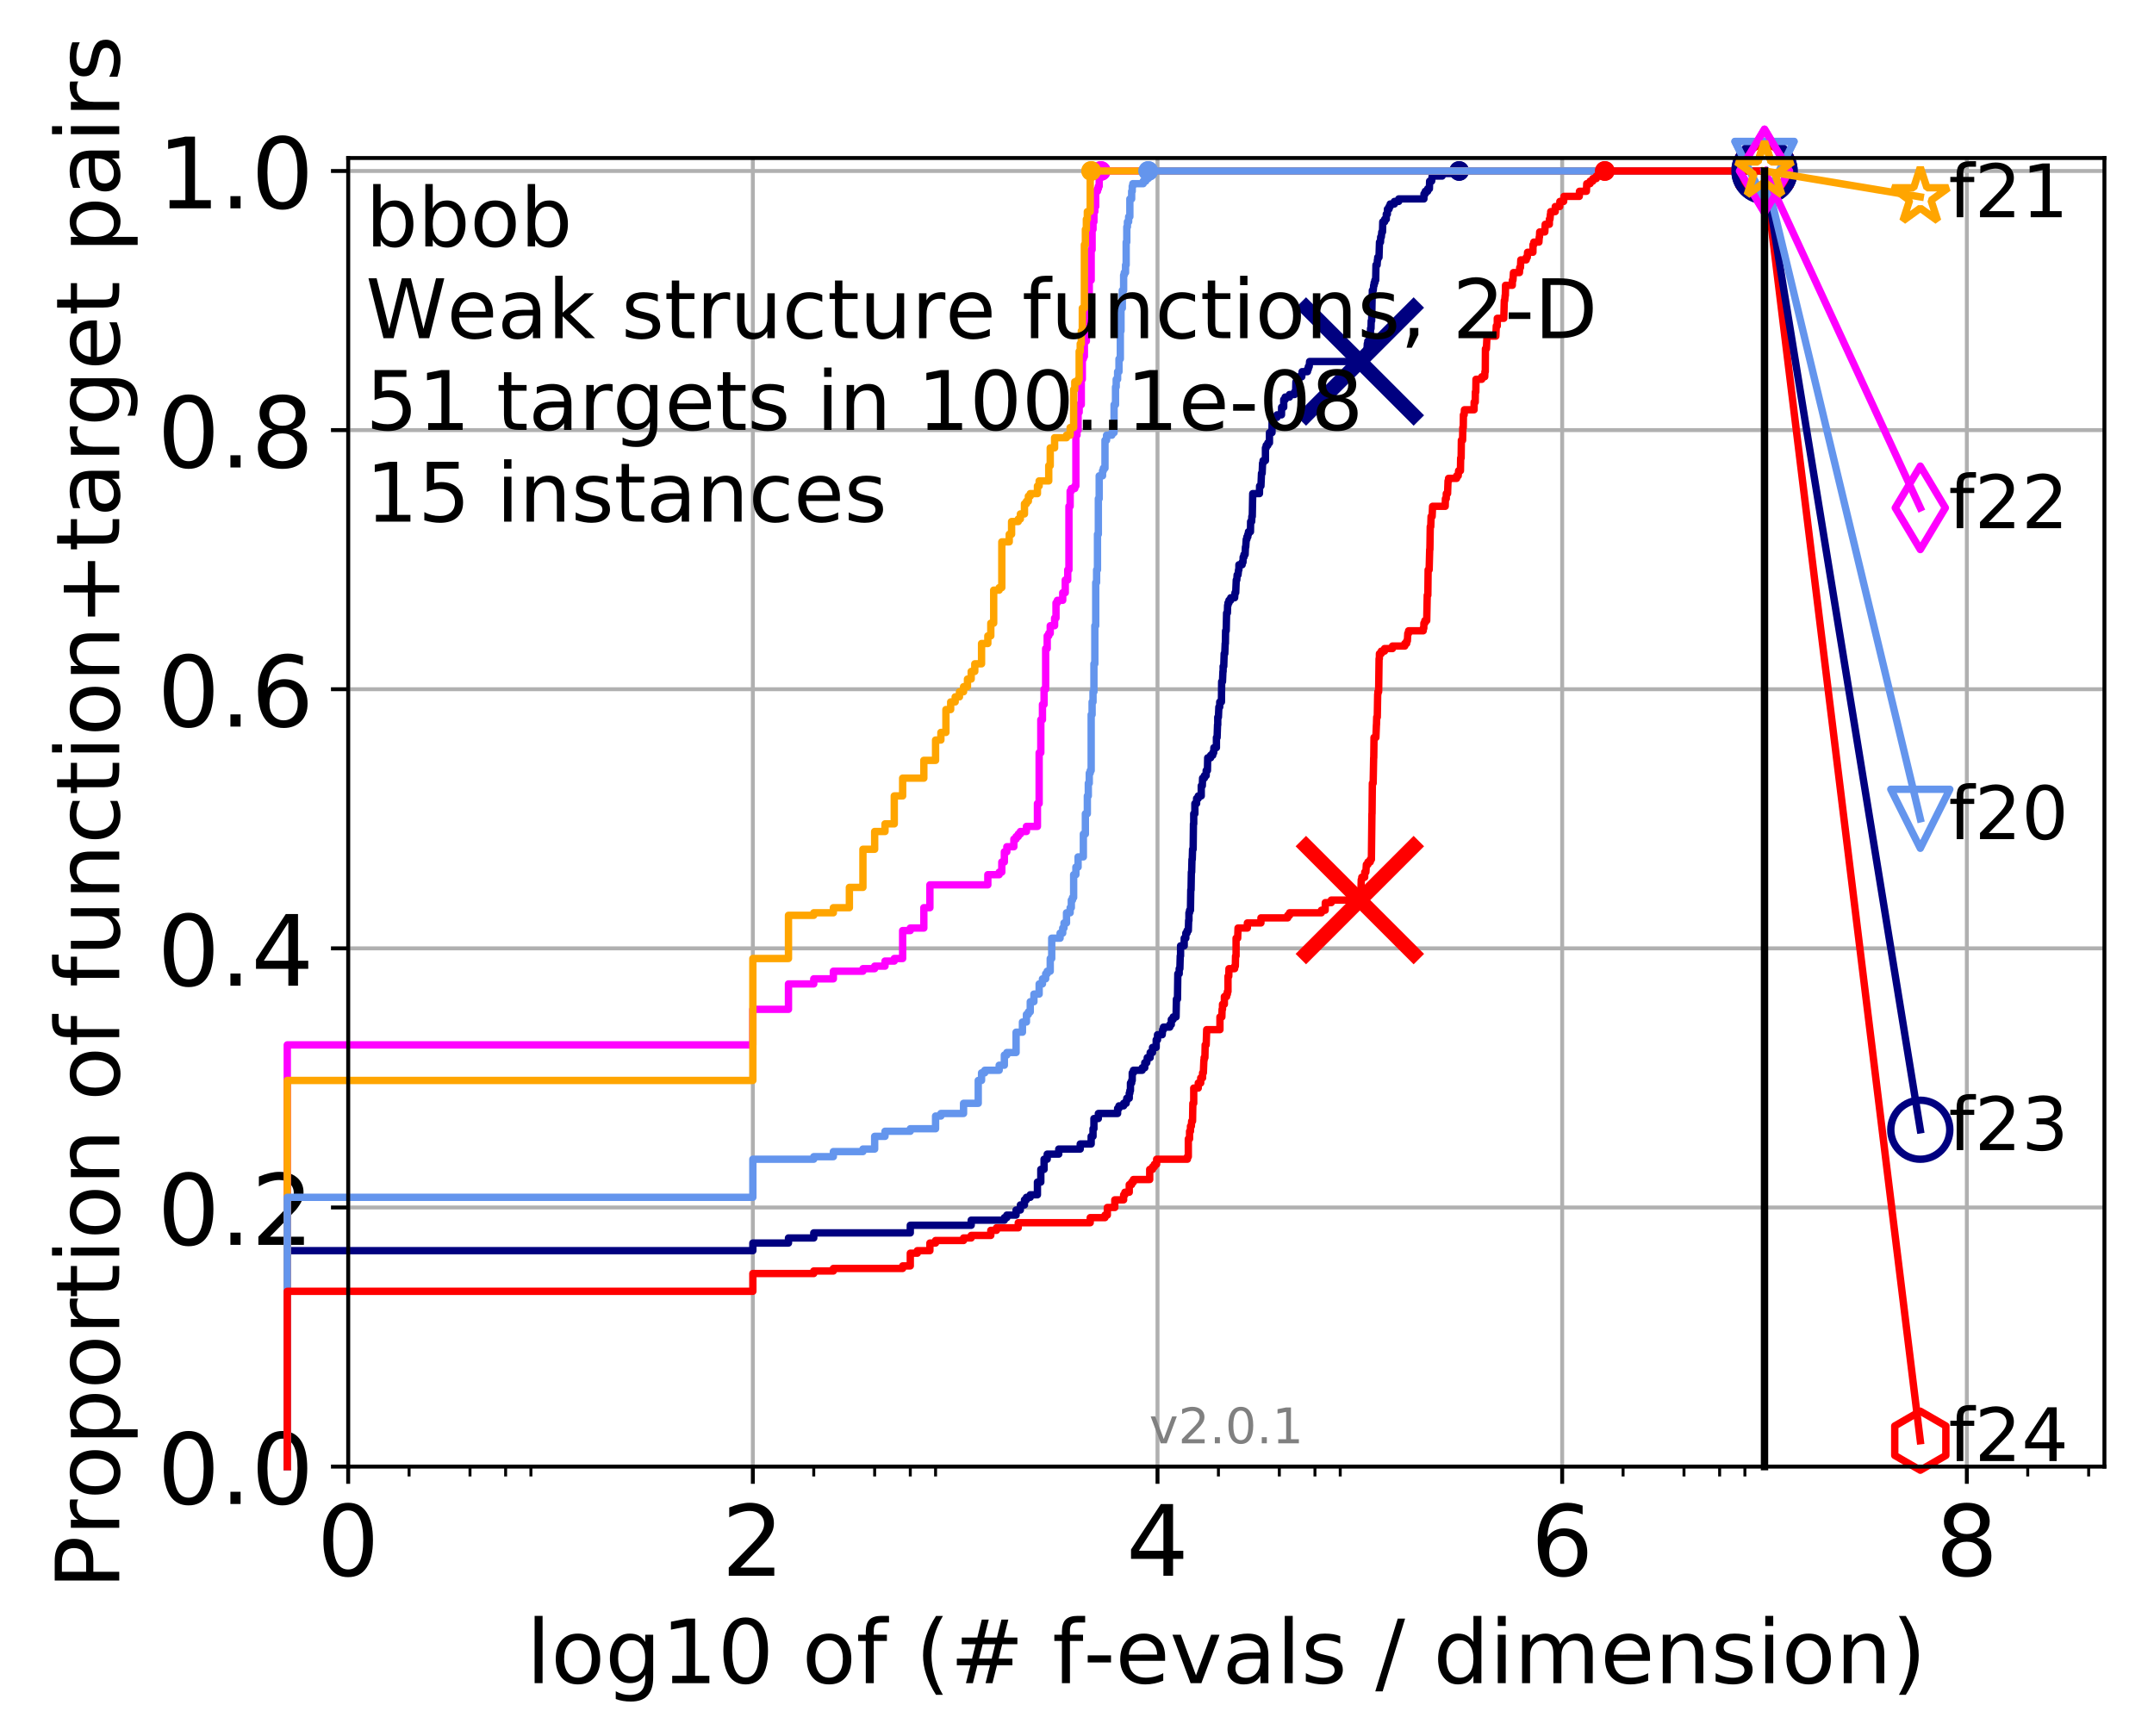 <?xml version="1.0" encoding="utf-8" standalone="no"?>
<!DOCTYPE svg PUBLIC "-//W3C//DTD SVG 1.1//EN"
  "http://www.w3.org/Graphics/SVG/1.1/DTD/svg11.dtd">
<!-- Created with matplotlib (http://matplotlib.org/) -->
<svg height="353pt" version="1.1" viewBox="0 0 438 353" width="438pt" xmlns="http://www.w3.org/2000/svg" xmlns:xlink="http://www.w3.org/1999/xlink">
 <defs>
  <style type="text/css">
*{stroke-linecap:butt;stroke-linejoin:round;}
  </style>
 </defs>
 <g id="figure_1">
  <g id="patch_1">
   <path d="M 0 353.222 
L 438.62 353.222 
L 438.62 0 
L 0 0 
z
" style="fill:#ffffff;"/>
  </g>
  <g id="axes_1">
   <g id="patch_2">
    <path d="M 70.8 298.245 
L 427.92 298.245 
L 427.92 32.133 
L 70.8 32.133 
z
" style="fill:#ffffff;"/>
   </g>
   <g id="matplotlib.axis_1">
    <g id="xtick_1">
     <g id="line2d_1">
      <path clip-path="url(#pdb5eb21e69)" d="M 70.8 298.245 
L 70.8 32.133 
" style="fill:none;stroke:#b0b0b0;stroke-linecap:square;stroke-width:0.8;"/>
     </g>
     <g id="line2d_2">
      <defs>
       <path d="M 0 0 
L 0 3.5 
" id="m3aa2918103" style="stroke:#000000;stroke-width:0.8;"/>
      </defs>
      <g>
       <use style="stroke:#000000;stroke-width:0.8;" x="70.8" xlink:href="#m3aa2918103" y="298.245"/>
      </g>
     </g>
     <g id="text_1">
      <!-- 0 -->
      <defs>
       <path d="M 31.781 66.406 
Q 24.172 66.406 20.328 58.906 
Q 16.5 51.422 16.5 36.375 
Q 16.5 21.391 20.328 13.891 
Q 24.172 6.391 31.781 6.391 
Q 39.453 6.391 43.281 13.891 
Q 47.125 21.391 47.125 36.375 
Q 47.125 51.422 43.281 58.906 
Q 39.453 66.406 31.781 66.406 
M 31.781 74.219 
Q 44.047 74.219 50.516 64.516 
Q 56.984 54.828 56.984 36.375 
Q 56.984 17.969 50.516 8.266 
Q 44.047 -1.422 31.781 -1.422 
Q 19.531 -1.422 13.062 8.266 
Q 6.594 17.969 6.594 36.375 
Q 6.594 54.828 13.062 64.516 
Q 19.531 74.219 31.781 74.219 
" id="DejaVuSans-30"/>
      </defs>
      <g transform="translate(64.438 320.442)scale(0.2 -0.2)">
       <use xlink:href="#DejaVuSans-30"/>
      </g>
     </g>
    </g>
    <g id="xtick_2">
     <g id="line2d_3">
      <path clip-path="url(#pdb5eb21e69)" d="M 153.086 298.245 
L 153.086 32.133 
" style="fill:none;stroke:#b0b0b0;stroke-linecap:square;stroke-width:0.8;"/>
     </g>
     <g id="line2d_4">
      <g>
       <use style="stroke:#000000;stroke-width:0.8;" x="153.086" xlink:href="#m3aa2918103" y="298.245"/>
      </g>
     </g>
     <g id="text_2">
      <!-- 2 -->
      <defs>
       <path d="M 19.188 8.297 
L 53.609 8.297 
L 53.609 0 
L 7.328 0 
L 7.328 8.297 
Q 12.938 14.109 22.625 23.891 
Q 32.328 33.688 34.812 36.531 
Q 39.547 41.844 41.422 45.531 
Q 43.312 49.219 43.312 52.781 
Q 43.312 58.594 39.234 62.25 
Q 35.156 65.922 28.609 65.922 
Q 23.969 65.922 18.812 64.312 
Q 13.672 62.703 7.812 59.422 
L 7.812 69.391 
Q 13.766 71.781 18.938 73 
Q 24.125 74.219 28.422 74.219 
Q 39.75 74.219 46.484 68.547 
Q 53.219 62.891 53.219 53.422 
Q 53.219 48.922 51.531 44.891 
Q 49.859 40.875 45.406 35.406 
Q 44.188 33.984 37.641 27.219 
Q 31.109 20.453 19.188 8.297 
" id="DejaVuSans-32"/>
      </defs>
      <g transform="translate(146.723 320.442)scale(0.2 -0.2)">
       <use xlink:href="#DejaVuSans-32"/>
      </g>
     </g>
    </g>
    <g id="xtick_3">
     <g id="line2d_5">
      <path clip-path="url(#pdb5eb21e69)" d="M 235.371 298.245 
L 235.371 32.133 
" style="fill:none;stroke:#b0b0b0;stroke-linecap:square;stroke-width:0.8;"/>
     </g>
     <g id="line2d_6">
      <g>
       <use style="stroke:#000000;stroke-width:0.8;" x="235.371" xlink:href="#m3aa2918103" y="298.245"/>
      </g>
     </g>
     <g id="text_3">
      <!-- 4 -->
      <defs>
       <path d="M 37.797 64.312 
L 12.891 25.391 
L 37.797 25.391 
z
M 35.203 72.906 
L 47.609 72.906 
L 47.609 25.391 
L 58.016 25.391 
L 58.016 17.188 
L 47.609 17.188 
L 47.609 0 
L 37.797 0 
L 37.797 17.188 
L 4.891 17.188 
L 4.891 26.703 
z
" id="DejaVuSans-34"/>
      </defs>
      <g transform="translate(229.009 320.442)scale(0.2 -0.2)">
       <use xlink:href="#DejaVuSans-34"/>
      </g>
     </g>
    </g>
    <g id="xtick_4">
     <g id="line2d_7">
      <path clip-path="url(#pdb5eb21e69)" d="M 317.657 298.245 
L 317.657 32.133 
" style="fill:none;stroke:#b0b0b0;stroke-linecap:square;stroke-width:0.8;"/>
     </g>
     <g id="line2d_8">
      <g>
       <use style="stroke:#000000;stroke-width:0.8;" x="317.657" xlink:href="#m3aa2918103" y="298.245"/>
      </g>
     </g>
     <g id="text_4">
      <!-- 6 -->
      <defs>
       <path d="M 33.016 40.375 
Q 26.375 40.375 22.484 35.828 
Q 18.609 31.297 18.609 23.391 
Q 18.609 15.531 22.484 10.953 
Q 26.375 6.391 33.016 6.391 
Q 39.656 6.391 43.531 10.953 
Q 47.406 15.531 47.406 23.391 
Q 47.406 31.297 43.531 35.828 
Q 39.656 40.375 33.016 40.375 
M 52.594 71.297 
L 52.594 62.312 
Q 48.875 64.062 45.094 64.984 
Q 41.312 65.922 37.594 65.922 
Q 27.828 65.922 22.672 59.328 
Q 17.531 52.734 16.797 39.406 
Q 19.672 43.656 24.016 45.922 
Q 28.375 48.188 33.594 48.188 
Q 44.578 48.188 50.953 41.516 
Q 57.328 34.859 57.328 23.391 
Q 57.328 12.156 50.688 5.359 
Q 44.047 -1.422 33.016 -1.422 
Q 20.359 -1.422 13.672 8.266 
Q 6.984 17.969 6.984 36.375 
Q 6.984 53.656 15.188 63.938 
Q 23.391 74.219 37.203 74.219 
Q 40.922 74.219 44.703 73.484 
Q 48.484 72.75 52.594 71.297 
" id="DejaVuSans-36"/>
      </defs>
      <g transform="translate(311.295 320.442)scale(0.2 -0.2)">
       <use xlink:href="#DejaVuSans-36"/>
      </g>
     </g>
    </g>
    <g id="xtick_5">
     <g id="line2d_9">
      <path clip-path="url(#pdb5eb21e69)" d="M 399.943 298.245 
L 399.943 32.133 
" style="fill:none;stroke:#b0b0b0;stroke-linecap:square;stroke-width:0.8;"/>
     </g>
     <g id="line2d_10">
      <g>
       <use style="stroke:#000000;stroke-width:0.8;" x="399.943" xlink:href="#m3aa2918103" y="298.245"/>
      </g>
     </g>
     <g id="text_5">
      <!-- 8 -->
      <defs>
       <path d="M 31.781 34.625 
Q 24.75 34.625 20.719 30.859 
Q 16.703 27.094 16.703 20.516 
Q 16.703 13.922 20.719 10.156 
Q 24.75 6.391 31.781 6.391 
Q 38.812 6.391 42.859 10.172 
Q 46.922 13.969 46.922 20.516 
Q 46.922 27.094 42.891 30.859 
Q 38.875 34.625 31.781 34.625 
M 21.922 38.812 
Q 15.578 40.375 12.031 44.719 
Q 8.5 49.078 8.5 55.328 
Q 8.5 64.062 14.719 69.141 
Q 20.953 74.219 31.781 74.219 
Q 42.672 74.219 48.875 69.141 
Q 55.078 64.062 55.078 55.328 
Q 55.078 49.078 51.531 44.719 
Q 48 40.375 41.703 38.812 
Q 48.828 37.156 52.797 32.312 
Q 56.781 27.484 56.781 20.516 
Q 56.781 9.906 50.312 4.234 
Q 43.844 -1.422 31.781 -1.422 
Q 19.734 -1.422 13.25 4.234 
Q 6.781 9.906 6.781 20.516 
Q 6.781 27.484 10.781 32.312 
Q 14.797 37.156 21.922 38.812 
M 18.312 54.391 
Q 18.312 48.734 21.844 45.562 
Q 25.391 42.391 31.781 42.391 
Q 38.141 42.391 41.719 45.562 
Q 45.312 48.734 45.312 54.391 
Q 45.312 60.062 41.719 63.234 
Q 38.141 66.406 31.781 66.406 
Q 25.391 66.406 21.844 63.234 
Q 18.312 60.062 18.312 54.391 
" id="DejaVuSans-38"/>
      </defs>
      <g transform="translate(393.58 320.442)scale(0.2 -0.2)">
       <use xlink:href="#DejaVuSans-38"/>
      </g>
     </g>
    </g>
    <g id="xtick_6">
     <g id="line2d_11">
      <defs>
       <path d="M 0 0 
L 0 2 
" id="mc84006741a" style="stroke:#000000;stroke-width:0.6;"/>
      </defs>
      <g>
       <use style="stroke:#000000;stroke-width:0.6;" x="83.185" xlink:href="#mc84006741a" y="298.245"/>
      </g>
     </g>
    </g>
    <g id="xtick_7">
     <g id="line2d_12">
      <g>
       <use style="stroke:#000000;stroke-width:0.6;" x="95.57" xlink:href="#mc84006741a" y="298.245"/>
      </g>
     </g>
    </g>
    <g id="xtick_8">
     <g id="line2d_13">
      <g>
       <use style="stroke:#000000;stroke-width:0.6;" x="102.815" xlink:href="#mc84006741a" y="298.245"/>
      </g>
     </g>
    </g>
    <g id="xtick_9">
     <g id="line2d_14">
      <g>
       <use style="stroke:#000000;stroke-width:0.6;" x="107.956" xlink:href="#mc84006741a" y="298.245"/>
      </g>
     </g>
    </g>
    <g id="xtick_10">
     <g id="line2d_15">
      <g>
       <use style="stroke:#000000;stroke-width:0.6;" x="165.471" xlink:href="#mc84006741a" y="298.245"/>
      </g>
     </g>
    </g>
    <g id="xtick_11">
     <g id="line2d_16">
      <g>
       <use style="stroke:#000000;stroke-width:0.6;" x="177.856" xlink:href="#mc84006741a" y="298.245"/>
      </g>
     </g>
    </g>
    <g id="xtick_12">
     <g id="line2d_17">
      <g>
       <use style="stroke:#000000;stroke-width:0.6;" x="185.101" xlink:href="#mc84006741a" y="298.245"/>
      </g>
     </g>
    </g>
    <g id="xtick_13">
     <g id="line2d_18">
      <g>
       <use style="stroke:#000000;stroke-width:0.6;" x="190.241" xlink:href="#mc84006741a" y="298.245"/>
      </g>
     </g>
    </g>
    <g id="xtick_14">
     <g id="line2d_19">
      <g>
       <use style="stroke:#000000;stroke-width:0.6;" x="247.757" xlink:href="#mc84006741a" y="298.245"/>
      </g>
     </g>
    </g>
    <g id="xtick_15">
     <g id="line2d_20">
      <g>
       <use style="stroke:#000000;stroke-width:0.6;" x="260.142" xlink:href="#mc84006741a" y="298.245"/>
      </g>
     </g>
    </g>
    <g id="xtick_16">
     <g id="line2d_21">
      <g>
       <use style="stroke:#000000;stroke-width:0.6;" x="267.387" xlink:href="#mc84006741a" y="298.245"/>
      </g>
     </g>
    </g>
    <g id="xtick_17">
     <g id="line2d_22">
      <g>
       <use style="stroke:#000000;stroke-width:0.6;" x="272.527" xlink:href="#mc84006741a" y="298.245"/>
      </g>
     </g>
    </g>
    <g id="xtick_18">
     <g id="line2d_23">
      <g>
       <use style="stroke:#000000;stroke-width:0.6;" x="330.042" xlink:href="#mc84006741a" y="298.245"/>
      </g>
     </g>
    </g>
    <g id="xtick_19">
     <g id="line2d_24">
      <g>
       <use style="stroke:#000000;stroke-width:0.6;" x="342.428" xlink:href="#mc84006741a" y="298.245"/>
      </g>
     </g>
    </g>
    <g id="xtick_20">
     <g id="line2d_25">
      <g>
       <use style="stroke:#000000;stroke-width:0.6;" x="349.673" xlink:href="#mc84006741a" y="298.245"/>
      </g>
     </g>
    </g>
    <g id="xtick_21">
     <g id="line2d_26">
      <g>
       <use style="stroke:#000000;stroke-width:0.6;" x="354.813" xlink:href="#mc84006741a" y="298.245"/>
      </g>
     </g>
    </g>
    <g id="xtick_22">
     <g id="line2d_27">
      <g>
       <use style="stroke:#000000;stroke-width:0.6;" x="412.328" xlink:href="#mc84006741a" y="298.245"/>
      </g>
     </g>
    </g>
    <g id="xtick_23">
     <g id="line2d_28">
      <g>
       <use style="stroke:#000000;stroke-width:0.6;" x="424.713" xlink:href="#mc84006741a" y="298.245"/>
      </g>
     </g>
    </g>
    <g id="text_6">
     <!-- log10 of (# f-evals / dimension) -->
     <defs>
      <path d="M 9.422 75.984 
L 18.406 75.984 
L 18.406 0 
L 9.422 0 
z
" id="DejaVuSans-6c"/>
      <path d="M 30.609 48.391 
Q 23.391 48.391 19.188 42.75 
Q 14.984 37.109 14.984 27.297 
Q 14.984 17.484 19.156 11.844 
Q 23.344 6.203 30.609 6.203 
Q 37.797 6.203 41.984 11.859 
Q 46.188 17.531 46.188 27.297 
Q 46.188 37.016 41.984 42.703 
Q 37.797 48.391 30.609 48.391 
M 30.609 56 
Q 42.328 56 49.016 48.375 
Q 55.719 40.766 55.719 27.297 
Q 55.719 13.875 49.016 6.219 
Q 42.328 -1.422 30.609 -1.422 
Q 18.844 -1.422 12.172 6.219 
Q 5.516 13.875 5.516 27.297 
Q 5.516 40.766 12.172 48.375 
Q 18.844 56 30.609 56 
" id="DejaVuSans-6f"/>
      <path d="M 45.406 27.984 
Q 45.406 37.75 41.375 43.109 
Q 37.359 48.484 30.078 48.484 
Q 22.859 48.484 18.828 43.109 
Q 14.797 37.75 14.797 27.984 
Q 14.797 18.266 18.828 12.891 
Q 22.859 7.516 30.078 7.516 
Q 37.359 7.516 41.375 12.891 
Q 45.406 18.266 45.406 27.984 
M 54.391 6.781 
Q 54.391 -7.172 48.188 -13.984 
Q 42 -20.797 29.203 -20.797 
Q 24.469 -20.797 20.266 -20.094 
Q 16.062 -19.391 12.109 -17.922 
L 12.109 -9.188 
Q 16.062 -11.328 19.922 -12.344 
Q 23.781 -13.375 27.781 -13.375 
Q 36.625 -13.375 41.016 -8.766 
Q 45.406 -4.156 45.406 5.172 
L 45.406 9.625 
Q 42.625 4.781 38.281 2.391 
Q 33.938 0 27.875 0 
Q 17.828 0 11.672 7.656 
Q 5.516 15.328 5.516 27.984 
Q 5.516 40.672 11.672 48.328 
Q 17.828 56 27.875 56 
Q 33.938 56 38.281 53.609 
Q 42.625 51.219 45.406 46.391 
L 45.406 54.688 
L 54.391 54.688 
z
" id="DejaVuSans-67"/>
      <path d="M 12.406 8.297 
L 28.516 8.297 
L 28.516 63.922 
L 10.984 60.406 
L 10.984 69.391 
L 28.422 72.906 
L 38.281 72.906 
L 38.281 8.297 
L 54.391 8.297 
L 54.391 0 
L 12.406 0 
z
" id="DejaVuSans-31"/>
      <path id="DejaVuSans-20"/>
      <path d="M 37.109 75.984 
L 37.109 68.5 
L 28.516 68.5 
Q 23.688 68.5 21.797 66.547 
Q 19.922 64.594 19.922 59.516 
L 19.922 54.688 
L 34.719 54.688 
L 34.719 47.703 
L 19.922 47.703 
L 19.922 0 
L 10.891 0 
L 10.891 47.703 
L 2.297 47.703 
L 2.297 54.688 
L 10.891 54.688 
L 10.891 58.5 
Q 10.891 67.625 15.141 71.797 
Q 19.391 75.984 28.609 75.984 
z
" id="DejaVuSans-66"/>
      <path d="M 31 75.875 
Q 24.469 64.656 21.281 53.656 
Q 18.109 42.672 18.109 31.391 
Q 18.109 20.125 21.312 9.062 
Q 24.516 -2 31 -13.188 
L 23.188 -13.188 
Q 15.875 -1.703 12.234 9.375 
Q 8.594 20.453 8.594 31.391 
Q 8.594 42.281 12.203 53.312 
Q 15.828 64.359 23.188 75.875 
z
" id="DejaVuSans-28"/>
      <path d="M 51.125 44 
L 36.922 44 
L 32.812 27.688 
L 47.125 27.688 
z
M 43.797 71.781 
L 38.719 51.516 
L 52.984 51.516 
L 58.109 71.781 
L 65.922 71.781 
L 60.891 51.516 
L 76.125 51.516 
L 76.125 44 
L 58.984 44 
L 54.984 27.688 
L 70.516 27.688 
L 70.516 20.219 
L 53.078 20.219 
L 48 0 
L 40.188 0 
L 45.219 20.219 
L 30.906 20.219 
L 25.875 0 
L 18.016 0 
L 23.094 20.219 
L 7.719 20.219 
L 7.719 27.688 
L 24.906 27.688 
L 29 44 
L 13.281 44 
L 13.281 51.516 
L 30.906 51.516 
L 35.891 71.781 
z
" id="DejaVuSans-23"/>
      <path d="M 4.891 31.391 
L 31.203 31.391 
L 31.203 23.391 
L 4.891 23.391 
z
" id="DejaVuSans-2d"/>
      <path d="M 56.203 29.594 
L 56.203 25.203 
L 14.891 25.203 
Q 15.484 15.922 20.484 11.062 
Q 25.484 6.203 34.422 6.203 
Q 39.594 6.203 44.453 7.469 
Q 49.312 8.734 54.109 11.281 
L 54.109 2.781 
Q 49.266 0.734 44.188 -0.344 
Q 39.109 -1.422 33.891 -1.422 
Q 20.797 -1.422 13.156 6.188 
Q 5.516 13.812 5.516 26.812 
Q 5.516 40.234 12.766 48.109 
Q 20.016 56 32.328 56 
Q 43.359 56 49.781 48.891 
Q 56.203 41.797 56.203 29.594 
M 47.219 32.234 
Q 47.125 39.594 43.094 43.984 
Q 39.062 48.391 32.422 48.391 
Q 24.906 48.391 20.391 44.141 
Q 15.875 39.891 15.188 32.172 
z
" id="DejaVuSans-65"/>
      <path d="M 2.984 54.688 
L 12.5 54.688 
L 29.594 8.797 
L 46.688 54.688 
L 56.203 54.688 
L 35.688 0 
L 23.484 0 
z
" id="DejaVuSans-76"/>
      <path d="M 34.281 27.484 
Q 23.391 27.484 19.188 25 
Q 14.984 22.516 14.984 16.5 
Q 14.984 11.719 18.141 8.906 
Q 21.297 6.109 26.703 6.109 
Q 34.188 6.109 38.703 11.406 
Q 43.219 16.703 43.219 25.484 
L 43.219 27.484 
z
M 52.203 31.203 
L 52.203 0 
L 43.219 0 
L 43.219 8.297 
Q 40.141 3.328 35.547 0.953 
Q 30.953 -1.422 24.312 -1.422 
Q 15.922 -1.422 10.953 3.297 
Q 6 8.016 6 15.922 
Q 6 25.141 12.172 29.828 
Q 18.359 34.516 30.609 34.516 
L 43.219 34.516 
L 43.219 35.406 
Q 43.219 41.609 39.141 45 
Q 35.062 48.391 27.688 48.391 
Q 23 48.391 18.547 47.266 
Q 14.109 46.141 10.016 43.891 
L 10.016 52.203 
Q 14.938 54.109 19.578 55.047 
Q 24.219 56 28.609 56 
Q 40.484 56 46.344 49.844 
Q 52.203 43.703 52.203 31.203 
" id="DejaVuSans-61"/>
      <path d="M 44.281 53.078 
L 44.281 44.578 
Q 40.484 46.531 36.375 47.5 
Q 32.281 48.484 27.875 48.484 
Q 21.188 48.484 17.844 46.438 
Q 14.5 44.391 14.5 40.281 
Q 14.5 37.156 16.891 35.375 
Q 19.281 33.594 26.516 31.984 
L 29.594 31.297 
Q 39.156 29.25 43.188 25.516 
Q 47.219 21.781 47.219 15.094 
Q 47.219 7.469 41.188 3.016 
Q 35.156 -1.422 24.609 -1.422 
Q 20.219 -1.422 15.453 -0.562 
Q 10.688 0.297 5.422 2 
L 5.422 11.281 
Q 10.406 8.688 15.234 7.391 
Q 20.062 6.109 24.812 6.109 
Q 31.156 6.109 34.562 8.281 
Q 37.984 10.453 37.984 14.406 
Q 37.984 18.062 35.516 20.016 
Q 33.062 21.969 24.703 23.781 
L 21.578 24.516 
Q 13.234 26.266 9.516 29.906 
Q 5.812 33.547 5.812 39.891 
Q 5.812 47.609 11.281 51.797 
Q 16.75 56 26.812 56 
Q 31.781 56 36.172 55.266 
Q 40.578 54.547 44.281 53.078 
" id="DejaVuSans-73"/>
      <path d="M 25.391 72.906 
L 33.688 72.906 
L 8.297 -9.281 
L 0 -9.281 
z
" id="DejaVuSans-2f"/>
      <path d="M 45.406 46.391 
L 45.406 75.984 
L 54.391 75.984 
L 54.391 0 
L 45.406 0 
L 45.406 8.203 
Q 42.578 3.328 38.25 0.953 
Q 33.938 -1.422 27.875 -1.422 
Q 17.969 -1.422 11.734 6.484 
Q 5.516 14.406 5.516 27.297 
Q 5.516 40.188 11.734 48.094 
Q 17.969 56 27.875 56 
Q 33.938 56 38.25 53.625 
Q 42.578 51.266 45.406 46.391 
M 14.797 27.297 
Q 14.797 17.391 18.875 11.75 
Q 22.953 6.109 30.078 6.109 
Q 37.203 6.109 41.297 11.75 
Q 45.406 17.391 45.406 27.297 
Q 45.406 37.203 41.297 42.844 
Q 37.203 48.484 30.078 48.484 
Q 22.953 48.484 18.875 42.844 
Q 14.797 37.203 14.797 27.297 
" id="DejaVuSans-64"/>
      <path d="M 9.422 54.688 
L 18.406 54.688 
L 18.406 0 
L 9.422 0 
z
M 9.422 75.984 
L 18.406 75.984 
L 18.406 64.594 
L 9.422 64.594 
z
" id="DejaVuSans-69"/>
      <path d="M 52 44.188 
Q 55.375 50.25 60.062 53.125 
Q 64.75 56 71.094 56 
Q 79.641 56 84.281 50.016 
Q 88.922 44.047 88.922 33.016 
L 88.922 0 
L 79.891 0 
L 79.891 32.719 
Q 79.891 40.578 77.094 44.375 
Q 74.312 48.188 68.609 48.188 
Q 61.625 48.188 57.562 43.547 
Q 53.516 38.922 53.516 30.906 
L 53.516 0 
L 44.484 0 
L 44.484 32.719 
Q 44.484 40.625 41.703 44.406 
Q 38.922 48.188 33.109 48.188 
Q 26.219 48.188 22.156 43.531 
Q 18.109 38.875 18.109 30.906 
L 18.109 0 
L 9.078 0 
L 9.078 54.688 
L 18.109 54.688 
L 18.109 46.188 
Q 21.188 51.219 25.484 53.609 
Q 29.781 56 35.688 56 
Q 41.656 56 45.828 52.969 
Q 50 49.953 52 44.188 
" id="DejaVuSans-6d"/>
      <path d="M 54.891 33.016 
L 54.891 0 
L 45.906 0 
L 45.906 32.719 
Q 45.906 40.484 42.875 44.328 
Q 39.844 48.188 33.797 48.188 
Q 26.516 48.188 22.312 43.547 
Q 18.109 38.922 18.109 30.906 
L 18.109 0 
L 9.078 0 
L 9.078 54.688 
L 18.109 54.688 
L 18.109 46.188 
Q 21.344 51.125 25.703 53.562 
Q 30.078 56 35.797 56 
Q 45.219 56 50.047 50.172 
Q 54.891 44.344 54.891 33.016 
" id="DejaVuSans-6e"/>
      <path d="M 8.016 75.875 
L 15.828 75.875 
Q 23.141 64.359 26.781 53.312 
Q 30.422 42.281 30.422 31.391 
Q 30.422 20.453 26.781 9.375 
Q 23.141 -1.703 15.828 -13.188 
L 8.016 -13.188 
Q 14.5 -2 17.703 9.062 
Q 20.906 20.125 20.906 31.391 
Q 20.906 42.672 17.703 53.656 
Q 14.5 64.656 8.016 75.875 
" id="DejaVuSans-29"/>
     </defs>
     <g transform="translate(107.015 342.279)scale(0.18 -0.18)">
      <use xlink:href="#DejaVuSans-6c"/>
      <use x="27.783" xlink:href="#DejaVuSans-6f"/>
      <use x="88.965" xlink:href="#DejaVuSans-67"/>
      <use x="152.441" xlink:href="#DejaVuSans-31"/>
      <use x="216.064" xlink:href="#DejaVuSans-30"/>
      <use x="279.688" xlink:href="#DejaVuSans-20"/>
      <use x="311.475" xlink:href="#DejaVuSans-6f"/>
      <use x="372.656" xlink:href="#DejaVuSans-66"/>
      <use x="407.861" xlink:href="#DejaVuSans-20"/>
      <use x="439.648" xlink:href="#DejaVuSans-28"/>
      <use x="478.662" xlink:href="#DejaVuSans-23"/>
      <use x="562.451" xlink:href="#DejaVuSans-20"/>
      <use x="594.238" xlink:href="#DejaVuSans-66"/>
      <use x="629.365" xlink:href="#DejaVuSans-2d"/>
      <use x="665.449" xlink:href="#DejaVuSans-65"/>
      <use x="726.973" xlink:href="#DejaVuSans-76"/>
      <use x="786.152" xlink:href="#DejaVuSans-61"/>
      <use x="847.432" xlink:href="#DejaVuSans-6c"/>
      <use x="875.215" xlink:href="#DejaVuSans-73"/>
      <use x="927.314" xlink:href="#DejaVuSans-20"/>
      <use x="959.102" xlink:href="#DejaVuSans-2f"/>
      <use x="992.793" xlink:href="#DejaVuSans-20"/>
      <use x="1024.58" xlink:href="#DejaVuSans-64"/>
      <use x="1088.057" xlink:href="#DejaVuSans-69"/>
      <use x="1115.84" xlink:href="#DejaVuSans-6d"/>
      <use x="1213.252" xlink:href="#DejaVuSans-65"/>
      <use x="1274.775" xlink:href="#DejaVuSans-6e"/>
      <use x="1338.154" xlink:href="#DejaVuSans-73"/>
      <use x="1390.254" xlink:href="#DejaVuSans-69"/>
      <use x="1418.037" xlink:href="#DejaVuSans-6f"/>
      <use x="1479.219" xlink:href="#DejaVuSans-6e"/>
      <use x="1542.598" xlink:href="#DejaVuSans-29"/>
     </g>
    </g>
   </g>
   <g id="matplotlib.axis_2">
    <g id="ytick_1">
     <g id="line2d_29">
      <path clip-path="url(#pdb5eb21e69)" d="M 70.8 298.245 
L 427.92 298.245 
" style="fill:none;stroke:#b0b0b0;stroke-linecap:square;stroke-width:0.8;"/>
     </g>
     <g id="line2d_30">
      <defs>
       <path d="M 0 0 
L -3.5 0 
" id="m81f2db43a9" style="stroke:#000000;stroke-width:0.8;"/>
      </defs>
      <g>
       <use style="stroke:#000000;stroke-width:0.8;" x="70.8" xlink:href="#m81f2db43a9" y="298.245"/>
      </g>
     </g>
     <g id="text_7">
      <!-- 0.0 -->
      <defs>
       <path d="M 10.688 12.406 
L 21 12.406 
L 21 0 
L 10.688 0 
z
" id="DejaVuSans-2e"/>
      </defs>
      <g transform="translate(31.994 305.844)scale(0.2 -0.2)">
       <use xlink:href="#DejaVuSans-30"/>
       <use x="63.623" xlink:href="#DejaVuSans-2e"/>
       <use x="95.41" xlink:href="#DejaVuSans-30"/>
      </g>
     </g>
    </g>
    <g id="ytick_2">
     <g id="line2d_31">
      <path clip-path="url(#pdb5eb21e69)" d="M 70.8 245.55 
L 427.92 245.55 
" style="fill:none;stroke:#b0b0b0;stroke-linecap:square;stroke-width:0.8;"/>
     </g>
     <g id="line2d_32">
      <g>
       <use style="stroke:#000000;stroke-width:0.8;" x="70.8" xlink:href="#m81f2db43a9" y="245.55"/>
      </g>
     </g>
     <g id="text_8">
      <!-- 0.2 -->
      <g transform="translate(31.994 253.148)scale(0.2 -0.2)">
       <use xlink:href="#DejaVuSans-30"/>
       <use x="63.623" xlink:href="#DejaVuSans-2e"/>
       <use x="95.41" xlink:href="#DejaVuSans-32"/>
      </g>
     </g>
    </g>
    <g id="ytick_3">
     <g id="line2d_33">
      <path clip-path="url(#pdb5eb21e69)" d="M 70.8 192.854 
L 427.92 192.854 
" style="fill:none;stroke:#b0b0b0;stroke-linecap:square;stroke-width:0.8;"/>
     </g>
     <g id="line2d_34">
      <g>
       <use style="stroke:#000000;stroke-width:0.8;" x="70.8" xlink:href="#m81f2db43a9" y="192.854"/>
      </g>
     </g>
     <g id="text_9">
      <!-- 0.4 -->
      <g transform="translate(31.994 200.453)scale(0.2 -0.2)">
       <use xlink:href="#DejaVuSans-30"/>
       <use x="63.623" xlink:href="#DejaVuSans-2e"/>
       <use x="95.41" xlink:href="#DejaVuSans-34"/>
      </g>
     </g>
    </g>
    <g id="ytick_4">
     <g id="line2d_35">
      <path clip-path="url(#pdb5eb21e69)" d="M 70.8 140.159 
L 427.92 140.159 
" style="fill:none;stroke:#b0b0b0;stroke-linecap:square;stroke-width:0.8;"/>
     </g>
     <g id="line2d_36">
      <g>
       <use style="stroke:#000000;stroke-width:0.8;" x="70.8" xlink:href="#m81f2db43a9" y="140.159"/>
      </g>
     </g>
     <g id="text_10">
      <!-- 0.6 -->
      <g transform="translate(31.994 147.757)scale(0.2 -0.2)">
       <use xlink:href="#DejaVuSans-30"/>
       <use x="63.623" xlink:href="#DejaVuSans-2e"/>
       <use x="95.41" xlink:href="#DejaVuSans-36"/>
      </g>
     </g>
    </g>
    <g id="ytick_5">
     <g id="line2d_37">
      <path clip-path="url(#pdb5eb21e69)" d="M 70.8 87.464 
L 427.92 87.464 
" style="fill:none;stroke:#b0b0b0;stroke-linecap:square;stroke-width:0.8;"/>
     </g>
     <g id="line2d_38">
      <g>
       <use style="stroke:#000000;stroke-width:0.8;" x="70.8" xlink:href="#m81f2db43a9" y="87.464"/>
      </g>
     </g>
     <g id="text_11">
      <!-- 0.8 -->
      <g transform="translate(31.994 95.062)scale(0.2 -0.2)">
       <use xlink:href="#DejaVuSans-30"/>
       <use x="63.623" xlink:href="#DejaVuSans-2e"/>
       <use x="95.41" xlink:href="#DejaVuSans-38"/>
      </g>
     </g>
    </g>
    <g id="ytick_6">
     <g id="line2d_39">
      <path clip-path="url(#pdb5eb21e69)" d="M 70.8 34.768 
L 427.92 34.768 
" style="fill:none;stroke:#b0b0b0;stroke-linecap:square;stroke-width:0.8;"/>
     </g>
     <g id="line2d_40">
      <g>
       <use style="stroke:#000000;stroke-width:0.8;" x="70.8" xlink:href="#m81f2db43a9" y="34.768"/>
      </g>
     </g>
     <g id="text_12">
      <!-- 1.0 -->
      <g transform="translate(31.994 42.367)scale(0.2 -0.2)">
       <use xlink:href="#DejaVuSans-31"/>
       <use x="63.623" xlink:href="#DejaVuSans-2e"/>
       <use x="95.41" xlink:href="#DejaVuSans-30"/>
      </g>
     </g>
    </g>
    <g id="text_13">
     <!-- Proportion of function+target pairs -->
     <defs>
      <path d="M 19.672 64.797 
L 19.672 37.406 
L 32.078 37.406 
Q 38.969 37.406 42.719 40.969 
Q 46.484 44.531 46.484 51.125 
Q 46.484 57.672 42.719 61.234 
Q 38.969 64.797 32.078 64.797 
z
M 9.812 72.906 
L 32.078 72.906 
Q 44.344 72.906 50.609 67.359 
Q 56.891 61.812 56.891 51.125 
Q 56.891 40.328 50.609 34.812 
Q 44.344 29.297 32.078 29.297 
L 19.672 29.297 
L 19.672 0 
L 9.812 0 
z
" id="DejaVuSans-50"/>
      <path d="M 41.109 46.297 
Q 39.594 47.172 37.812 47.578 
Q 36.031 48 33.891 48 
Q 26.266 48 22.188 43.047 
Q 18.109 38.094 18.109 28.812 
L 18.109 0 
L 9.078 0 
L 9.078 54.688 
L 18.109 54.688 
L 18.109 46.188 
Q 20.953 51.172 25.484 53.578 
Q 30.031 56 36.531 56 
Q 37.453 56 38.578 55.875 
Q 39.703 55.766 41.062 55.516 
z
" id="DejaVuSans-72"/>
      <path d="M 18.109 8.203 
L 18.109 -20.797 
L 9.078 -20.797 
L 9.078 54.688 
L 18.109 54.688 
L 18.109 46.391 
Q 20.953 51.266 25.266 53.625 
Q 29.594 56 35.594 56 
Q 45.562 56 51.781 48.094 
Q 58.016 40.188 58.016 27.297 
Q 58.016 14.406 51.781 6.484 
Q 45.562 -1.422 35.594 -1.422 
Q 29.594 -1.422 25.266 0.953 
Q 20.953 3.328 18.109 8.203 
M 48.688 27.297 
Q 48.688 37.203 44.609 42.844 
Q 40.531 48.484 33.406 48.484 
Q 26.266 48.484 22.188 42.844 
Q 18.109 37.203 18.109 27.297 
Q 18.109 17.391 22.188 11.75 
Q 26.266 6.109 33.406 6.109 
Q 40.531 6.109 44.609 11.75 
Q 48.688 17.391 48.688 27.297 
" id="DejaVuSans-70"/>
      <path d="M 18.312 70.219 
L 18.312 54.688 
L 36.812 54.688 
L 36.812 47.703 
L 18.312 47.703 
L 18.312 18.016 
Q 18.312 11.328 20.141 9.422 
Q 21.969 7.516 27.594 7.516 
L 36.812 7.516 
L 36.812 0 
L 27.594 0 
Q 17.188 0 13.234 3.875 
Q 9.281 7.766 9.281 18.016 
L 9.281 47.703 
L 2.688 47.703 
L 2.688 54.688 
L 9.281 54.688 
L 9.281 70.219 
z
" id="DejaVuSans-74"/>
      <path d="M 8.5 21.578 
L 8.5 54.688 
L 17.484 54.688 
L 17.484 21.922 
Q 17.484 14.156 20.5 10.266 
Q 23.531 6.391 29.594 6.391 
Q 36.859 6.391 41.078 11.031 
Q 45.312 15.672 45.312 23.688 
L 45.312 54.688 
L 54.297 54.688 
L 54.297 0 
L 45.312 0 
L 45.312 8.406 
Q 42.047 3.422 37.719 1 
Q 33.406 -1.422 27.688 -1.422 
Q 18.266 -1.422 13.375 4.438 
Q 8.5 10.297 8.5 21.578 
M 31.109 56 
z
" id="DejaVuSans-75"/>
      <path d="M 48.781 52.594 
L 48.781 44.188 
Q 44.969 46.297 41.141 47.344 
Q 37.312 48.391 33.406 48.391 
Q 24.656 48.391 19.812 42.844 
Q 14.984 37.312 14.984 27.297 
Q 14.984 17.281 19.812 11.734 
Q 24.656 6.203 33.406 6.203 
Q 37.312 6.203 41.141 7.25 
Q 44.969 8.297 48.781 10.406 
L 48.781 2.094 
Q 45.016 0.344 40.984 -0.531 
Q 36.969 -1.422 32.422 -1.422 
Q 20.062 -1.422 12.781 6.344 
Q 5.516 14.109 5.516 27.297 
Q 5.516 40.672 12.859 48.328 
Q 20.219 56 33.016 56 
Q 37.156 56 41.109 55.141 
Q 45.062 54.297 48.781 52.594 
" id="DejaVuSans-63"/>
      <path d="M 46 62.703 
L 46 35.5 
L 73.188 35.5 
L 73.188 27.203 
L 46 27.203 
L 46 0 
L 37.797 0 
L 37.797 27.203 
L 10.594 27.203 
L 10.594 35.5 
L 37.797 35.5 
L 37.797 62.703 
z
" id="DejaVuSans-2b"/>
     </defs>
     <g transform="translate(24.25 323.179)rotate(-90)scale(0.18 -0.18)">
      <use xlink:href="#DejaVuSans-50"/>
      <use x="60.287" xlink:href="#DejaVuSans-72"/>
      <use x="101.369" xlink:href="#DejaVuSans-6f"/>
      <use x="162.551" xlink:href="#DejaVuSans-70"/>
      <use x="226.027" xlink:href="#DejaVuSans-6f"/>
      <use x="287.209" xlink:href="#DejaVuSans-72"/>
      <use x="328.322" xlink:href="#DejaVuSans-74"/>
      <use x="367.531" xlink:href="#DejaVuSans-69"/>
      <use x="395.314" xlink:href="#DejaVuSans-6f"/>
      <use x="456.496" xlink:href="#DejaVuSans-6e"/>
      <use x="519.875" xlink:href="#DejaVuSans-20"/>
      <use x="551.662" xlink:href="#DejaVuSans-6f"/>
      <use x="612.844" xlink:href="#DejaVuSans-66"/>
      <use x="648.049" xlink:href="#DejaVuSans-20"/>
      <use x="679.836" xlink:href="#DejaVuSans-66"/>
      <use x="715.041" xlink:href="#DejaVuSans-75"/>
      <use x="778.42" xlink:href="#DejaVuSans-6e"/>
      <use x="841.799" xlink:href="#DejaVuSans-63"/>
      <use x="896.779" xlink:href="#DejaVuSans-74"/>
      <use x="935.988" xlink:href="#DejaVuSans-69"/>
      <use x="963.771" xlink:href="#DejaVuSans-6f"/>
      <use x="1024.953" xlink:href="#DejaVuSans-6e"/>
      <use x="1088.332" xlink:href="#DejaVuSans-2b"/>
      <use x="1172.121" xlink:href="#DejaVuSans-74"/>
      <use x="1211.33" xlink:href="#DejaVuSans-61"/>
      <use x="1272.609" xlink:href="#DejaVuSans-72"/>
      <use x="1313.707" xlink:href="#DejaVuSans-67"/>
      <use x="1377.184" xlink:href="#DejaVuSans-65"/>
      <use x="1438.707" xlink:href="#DejaVuSans-74"/>
      <use x="1477.916" xlink:href="#DejaVuSans-20"/>
      <use x="1509.703" xlink:href="#DejaVuSans-70"/>
      <use x="1573.18" xlink:href="#DejaVuSans-61"/>
      <use x="1634.459" xlink:href="#DejaVuSans-69"/>
      <use x="1662.242" xlink:href="#DejaVuSans-72"/>
      <use x="1703.355" xlink:href="#DejaVuSans-73"/>
     </g>
    </g>
   </g>
   <g id="line2d_41">
    <defs>
     <path d="M 0 1.5 
C 0.398 1.5 0.779 1.342 1.061 1.061 
C 1.342 0.779 1.5 0.398 1.5 0 
C 1.5 -0.398 1.342 -0.779 1.061 -1.061 
C 0.779 -1.342 0.398 -1.5 0 -1.5 
C -0.398 -1.5 -0.779 -1.342 -1.061 -1.061 
C -1.342 -0.779 -1.5 -0.398 -1.5 0 
C -1.5 0.398 -1.342 0.779 -1.061 1.061 
C -0.779 1.342 -0.398 1.5 0 1.5 
z
" id="m5220acc484" style="stroke:#000080;"/>
    </defs>
    <g>
     <use style="fill:#000080;stroke:#000080;" x="296.707" xlink:href="#m5220acc484" y="34.768"/>
     <use style="fill:#000080;stroke:#000080;" x="296.707" xlink:href="#m5220acc484" y="34.768"/>
    </g>
   </g>
   <g id="line2d_42">
    <path d="M 58.415 298.245 
L 58.415 254.333 
L 153.086 254.333 
L 153.086 252.783 
L 160.331 252.783 
L 160.331 251.749 
L 165.471 251.749 
L 165.471 250.716 
L 185.101 250.716 
L 185.101 249.166 
L 197.486 249.166 
L 197.486 248.133 
L 204.228 248.133 
L 204.228 247.616 
L 204.731 247.616 
L 204.731 247.1 
L 206.614 247.1 
L 206.614 246.067 
L 207.486 246.067 
L 207.486 245.033 
L 208.317 245.033 
L 208.317 244 
L 208.718 244 
L 208.718 243.483 
L 209.495 243.483 
L 209.495 242.967 
L 210.955 242.967 
L 210.955 240.384 
L 211.642 240.384 
L 211.642 237.801 
L 212.304 237.801 
L 212.304 235.734 
L 212.942 235.734 
L 212.942 234.701 
L 215.289 234.701 
L 215.289 233.668 
L 219.657 233.668 
L 219.657 232.634 
L 221.881 232.634 
L 221.881 231.085 
L 222.257 231.085 
L 222.257 229.535 
L 222.442 229.535 
L 222.442 227.468 
L 223.34 227.468 
L 223.34 226.435 
L 227.257 226.435 
L 227.257 225.402 
L 227.536 225.402 
L 227.536 224.885 
L 228.48 224.885 
L 228.48 224.368 
L 228.998 224.368 
L 228.998 223.852 
L 229.125 223.852 
L 229.125 223.335 
L 229.625 223.335 
L 229.625 222.302 
L 229.748 222.302 
L 229.748 221.785 
L 229.87 221.785 
L 229.87 220.235 
L 230.112 220.235 
L 230.112 219.719 
L 230.231 219.719 
L 230.231 218.169 
L 230.468 218.169 
L 230.468 217.652 
L 232.256 217.652 
L 232.256 217.136 
L 232.78 217.136 
L 232.78 216.102 
L 233.189 216.102 
L 233.289 215.069 
L 233.882 215.069 
L 233.882 214.036 
L 234.361 214.036 
L 234.361 213.003 
L 235.101 213.003 
L 235.101 211.453 
L 235.371 211.453 
L 235.371 210.42 
L 236.328 210.42 
L 236.413 209.386 
L 236.58 209.386 
L 236.58 208.87 
L 237.869 208.87 
L 237.869 208.353 
L 238.177 208.353 
L 238.177 207.32 
L 238.555 207.32 
L 238.555 206.803 
L 239.143 206.803 
L 239.215 203.187 
L 239.43 203.187 
L 239.501 198.021 
L 239.782 198.021 
L 239.782 196.987 
L 239.921 196.987 
L 239.991 194.404 
L 240.059 194.404 
L 240.059 192.338 
L 240.8 192.338 
L 240.8 190.788 
L 241.126 190.788 
L 241.126 189.755 
L 241.384 189.755 
L 241.384 189.238 
L 241.637 189.238 
L 241.7 187.172 
L 241.762 187.172 
L 241.762 185.622 
L 241.887 185.622 
L 241.887 185.105 
L 242.072 185.105 
L 242.133 180.972 
L 242.194 180.972 
L 242.255 177.356 
L 242.316 177.356 
L 242.376 174.773 
L 242.437 174.773 
L 242.497 172.706 
L 242.616 172.706 
L 242.676 167.54 
L 242.735 167.54 
L 242.735 165.474 
L 242.97 165.474 
L 242.97 163.407 
L 243.317 163.407 
L 243.317 162.374 
L 243.657 162.374 
L 243.657 161.857 
L 244.265 161.857 
L 244.265 159.791 
L 244.481 159.791 
L 244.535 158.241 
L 244.905 158.241 
L 244.905 157.724 
L 245.268 157.724 
L 245.268 156.691 
L 245.523 156.691 
L 245.574 154.108 
L 246.169 154.108 
L 246.169 153.591 
L 246.603 153.591 
L 246.603 153.075 
L 246.793 153.075 
L 246.84 152.041 
L 247.35 152.041 
L 247.35 149.975 
L 247.487 149.975 
L 247.577 147.392 
L 247.622 147.392 
L 247.622 145.842 
L 247.757 145.842 
L 247.846 143.775 
L 248.023 143.775 
L 248.023 142.742 
L 248.371 142.742 
L 248.414 138.609 
L 248.586 138.609 
L 248.671 136.543 
L 248.713 136.543 
L 248.713 135.509 
L 248.84 135.509 
L 248.924 132.926 
L 249.049 132.926 
L 249.132 130.86 
L 249.173 130.86 
L 249.214 128.277 
L 249.337 128.277 
L 249.419 124.66 
L 249.581 124.66 
L 249.621 123.111 
L 249.702 123.111 
L 249.702 122.594 
L 249.901 122.594 
L 249.901 122.077 
L 250.254 122.077 
L 250.254 121.561 
L 251.052 121.561 
L 251.126 120.527 
L 251.273 120.527 
L 251.383 117.944 
L 251.492 117.944 
L 251.564 116.911 
L 251.744 116.911 
L 251.851 115.878 
L 251.922 115.878 
L 251.922 114.845 
L 252.582 114.845 
L 252.582 114.328 
L 252.751 114.328 
L 252.785 113.295 
L 252.953 113.295 
L 252.953 112.778 
L 253.185 112.778 
L 253.251 111.228 
L 253.316 111.228 
L 253.414 109.678 
L 253.544 109.678 
L 253.544 109.162 
L 253.737 109.162 
L 253.737 108.645 
L 253.864 108.645 
L 253.864 108.128 
L 254.272 108.128 
L 254.303 106.062 
L 254.519 106.062 
L 254.549 105.029 
L 254.641 105.029 
L 254.732 100.379 
L 256.099 100.379 
L 256.127 98.829 
L 256.404 98.829 
L 256.514 96.246 
L 256.65 96.246 
L 256.732 94.18 
L 256.839 94.18 
L 256.839 93.663 
L 257.317 93.663 
L 257.317 91.08 
L 257.473 91.08 
L 257.473 90.563 
L 257.807 90.563 
L 257.807 90.047 
L 258.135 90.047 
L 258.135 87.98 
L 258.652 87.98 
L 258.676 84.88 
L 259.667 84.88 
L 259.667 84.364 
L 260.583 84.364 
L 260.605 82.814 
L 261.035 82.814 
L 261.035 81.264 
L 261.33 81.264 
L 261.33 80.748 
L 262.207 80.748 
L 262.207 80.231 
L 263.231 80.231 
L 263.231 79.714 
L 263.455 79.714 
L 263.511 77.648 
L 263.968 77.648 
L 263.968 77.131 
L 264.111 77.131 
L 264.111 76.615 
L 264.709 76.615 
L 264.778 75.581 
L 265.865 75.581 
L 265.865 75.065 
L 266.042 75.065 
L 266.042 74.548 
L 266.218 74.548 
L 266.297 73.515 
L 277.673 73.515 
L 277.773 72.482 
L 277.798 72.482 
L 277.807 71.448 
L 277.955 71.448 
L 278.03 69.898 
L 278.128 69.898 
L 278.128 69.382 
L 278.483 69.382 
L 278.483 68.865 
L 278.635 68.865 
L 278.69 66.799 
L 278.785 66.799 
L 278.824 65.249 
L 278.918 65.249 
L 279.012 60.599 
L 279.035 60.599 
L 279.058 59.049 
L 279.235 59.049 
L 279.327 58.016 
L 279.419 58.016 
L 279.419 57.5 
L 279.57 57.5 
L 279.57 56.983 
L 279.735 56.983 
L 279.794 53.883 
L 280.023 53.883 
L 280.089 52.85 
L 280.148 52.85 
L 280.148 52.333 
L 280.408 52.333 
L 280.509 49.234 
L 280.715 49.234 
L 280.75 48.2 
L 280.883 48.2 
L 280.974 47.167 
L 281.12 47.167 
L 281.175 45.101 
L 281.563 45.101 
L 281.563 44.584 
L 281.89 44.584 
L 281.89 43.551 
L 282.113 43.551 
L 282.126 42.517 
L 282.456 42.517 
L 282.456 42.001 
L 282.685 42.001 
L 282.685 41.484 
L 283.537 41.484 
L 283.537 40.968 
L 284.42 40.968 
L 284.42 40.451 
L 289.54 40.451 
L 289.557 39.418 
L 289.822 39.418 
L 289.822 38.901 
L 290.299 38.901 
L 290.299 38.385 
L 290.659 38.385 
L 290.704 36.835 
L 291.119 36.835 
L 291.217 35.801 
L 293.248 35.801 
L 293.248 35.285 
L 296.707 35.285 
L 296.707 34.768 
L 358.8 34.768 
L 358.8 34.768 
" style="fill:none;stroke:#000080;stroke-linecap:square;stroke-width:1.5;"/>
   </g>
   <g id="line2d_43">
    <defs>
     <path d="M 0 6 
C 1.591 6 3.117 5.368 4.243 4.243 
C 5.368 3.117 6 1.591 6 0 
C 6 -1.591 5.368 -3.117 4.243 -4.243 
C 3.117 -5.368 1.591 -6 0 -6 
C -1.591 -6 -3.117 -5.368 -4.243 -4.243 
C -5.368 -3.117 -6 -1.591 -6 0 
C -6 1.591 -5.368 3.117 -4.243 4.243 
C -3.117 5.368 -1.591 6 0 6 
z
" id="mfc756d13b3" style="stroke:#000080;stroke-width:1.5;"/>
    </defs>
    <g>
     <use style="fill:none;stroke:#000080;stroke-width:1.5;" x="358.8" xlink:href="#mfc756d13b3" y="34.768"/>
    </g>
   </g>
   <g id="line2d_44"/>
   <g id="line2d_45">
    <path clip-path="url(#pdb5eb21e69)" d="M 276.514 73.515 
" style="fill:none;stroke:#000080;stroke-linecap:square;stroke-width:1.5;"/>
    <defs>
     <path d="M -12 12 
L 12 -12 
M -12 -12 
L 12 12 
" id="mc335f2e478" style="stroke:#000080;stroke-width:3;"/>
    </defs>
    <g clip-path="url(#pdb5eb21e69)">
     <use style="fill:#000080;stroke:#000080;stroke-width:3;" x="276.514" xlink:href="#mc335f2e478" y="73.515"/>
    </g>
   </g>
   <g id="line2d_46">
    <defs>
     <path d="M 0 1.5 
C 0.398 1.5 0.779 1.342 1.061 1.061 
C 1.342 0.779 1.5 0.398 1.5 0 
C 1.5 -0.398 1.342 -0.779 1.061 -1.061 
C 0.779 -1.342 0.398 -1.5 0 -1.5 
C -0.398 -1.5 -0.779 -1.342 -1.061 -1.061 
C -1.342 -0.779 -1.5 -0.398 -1.5 0 
C -1.5 0.398 -1.342 0.779 -1.061 1.061 
C -0.779 1.342 -0.398 1.5 0 1.5 
z
" id="mb0511ae729" style="stroke:#ff00ff;"/>
    </defs>
    <g>
     <use style="fill:#ff00ff;stroke:#ff00ff;" x="223.858" xlink:href="#mb0511ae729" y="34.768"/>
     <use style="fill:#ff00ff;stroke:#ff00ff;" x="223.858" xlink:href="#mb0511ae729" y="34.768"/>
    </g>
   </g>
   <g id="line2d_47">
    <path d="M 58.415 298.245 
L 58.415 212.486 
L 153.086 212.486 
L 153.086 205.253 
L 160.331 205.253 
L 160.331 200.087 
L 165.471 200.087 
L 165.471 199.054 
L 169.458 199.054 
L 169.458 197.504 
L 175.47 197.504 
L 175.47 196.987 
L 177.856 196.987 
L 177.856 196.471 
L 179.961 196.471 
L 179.961 195.438 
L 181.843 195.438 
L 181.843 194.921 
L 183.546 194.921 
L 183.546 189.238 
L 185.101 189.238 
L 185.101 188.722 
L 187.855 188.722 
L 187.855 184.589 
L 189.088 184.589 
L 189.088 179.939 
L 200.868 179.939 
L 200.868 177.872 
L 203.176 177.872 
L 203.176 177.356 
L 203.71 177.356 
L 203.71 175.289 
L 204.228 175.289 
L 204.228 173.223 
L 204.731 173.223 
L 204.731 172.19 
L 206.161 172.19 
L 206.161 170.64 
L 206.614 170.64 
L 206.614 170.123 
L 207.055 170.123 
L 207.055 169.606 
L 207.486 169.606 
L 207.486 169.09 
L 208.718 169.09 
L 208.718 168.057 
L 210.955 168.057 
L 210.955 163.407 
L 211.302 163.407 
L 211.302 153.075 
L 211.642 153.075 
L 211.642 146.359 
L 211.976 146.359 
L 211.976 143.259 
L 212.304 143.259 
L 212.304 140.159 
L 212.626 140.159 
L 212.626 131.893 
L 212.942 131.893 
L 212.942 129.31 
L 213.253 129.31 
L 213.253 128.793 
L 213.558 128.793 
L 213.558 127.243 
L 214.445 127.243 
L 214.445 125.694 
L 214.73 125.694 
L 214.73 122.594 
L 215.012 122.594 
L 215.012 122.077 
L 216.095 122.077 
L 216.095 120.527 
L 216.613 120.527 
L 216.613 117.944 
L 217.116 117.944 
L 217.116 115.878 
L 217.363 115.878 
L 217.363 102.962 
L 217.606 102.962 
L 217.606 99.863 
L 217.846 99.863 
L 217.846 99.346 
L 218.547 99.346 
L 218.547 98.829 
L 218.774 98.829 
L 218.774 88.497 
L 218.999 88.497 
L 218.999 87.464 
L 219.221 87.464 
L 219.221 83.847 
L 219.44 83.847 
L 219.44 82.297 
L 219.871 82.297 
L 219.871 77.131 
L 220.082 77.131 
L 220.082 72.998 
L 220.291 72.998 
L 220.291 72.482 
L 220.498 72.482 
L 220.498 69.382 
L 220.904 69.382 
L 220.904 66.282 
L 221.104 66.282 
L 221.104 64.216 
L 221.301 64.216 
L 221.301 59.566 
L 221.496 59.566 
L 221.496 56.983 
L 221.881 56.983 
L 221.881 50.783 
L 222.07 50.783 
L 222.07 46.65 
L 222.257 46.65 
L 222.257 45.101 
L 222.442 45.101 
L 222.442 43.034 
L 222.625 43.034 
L 222.625 42.001 
L 222.807 42.001 
L 222.807 38.901 
L 223.164 38.901 
L 223.164 38.385 
L 223.34 38.385 
L 223.34 37.868 
L 223.514 37.868 
L 223.514 35.285 
L 223.858 35.285 
L 223.858 34.768 
L 358.8 34.768 
L 358.8 34.768 
" style="fill:none;stroke:#ff00ff;stroke-linecap:square;stroke-width:1.5;"/>
   </g>
   <g id="line2d_48">
    <defs>
     <path d="M -0 8.485 
L 5.091 0 
L 0 -8.485 
L -5.091 -0 
z
" id="m5855404924" style="stroke:#ff00ff;stroke-linejoin:miter;stroke-width:1.5;"/>
    </defs>
    <g>
     <use style="fill:none;stroke:#ff00ff;stroke-linejoin:miter;stroke-width:1.5;" x="358.8" xlink:href="#m5855404924" y="34.768"/>
    </g>
   </g>
   <g id="line2d_49"/>
   <g id="line2d_50">
    <defs>
     <path d="M 0 1.5 
C 0.398 1.5 0.779 1.342 1.061 1.061 
C 1.342 0.779 1.5 0.398 1.5 0 
C 1.5 -0.398 1.342 -0.779 1.061 -1.061 
C 0.779 -1.342 0.398 -1.5 0 -1.5 
C -0.398 -1.5 -0.779 -1.342 -1.061 -1.061 
C -1.342 -0.779 -1.5 -0.398 -1.5 0 
C -1.5 0.398 -1.342 0.779 -1.061 1.061 
C -0.779 1.342 -0.398 1.5 0 1.5 
z
" id="m73d44f53a7" style="stroke:#ffa500;"/>
    </defs>
    <g>
     <use style="fill:#ffa500;stroke:#ffa500;" x="221.881" xlink:href="#m73d44f53a7" y="34.768"/>
     <use style="fill:#ffa500;stroke:#ffa500;" x="221.881" xlink:href="#m73d44f53a7" y="34.768"/>
    </g>
   </g>
   <g id="line2d_51">
    <path d="M 58.415 298.245 
L 58.415 219.719 
L 153.086 219.719 
L 153.086 194.921 
L 160.331 194.921 
L 160.331 186.138 
L 165.471 186.138 
L 165.471 185.622 
L 169.458 185.622 
L 169.458 184.589 
L 172.716 184.589 
L 172.716 180.456 
L 175.47 180.456 
L 175.47 172.706 
L 177.856 172.706 
L 177.856 169.09 
L 179.961 169.09 
L 179.961 167.54 
L 181.843 167.54 
L 181.843 161.857 
L 183.546 161.857 
L 183.546 158.241 
L 187.855 158.241 
L 187.855 154.624 
L 190.241 154.624 
L 190.241 150.491 
L 191.325 150.491 
L 191.325 148.942 
L 192.346 148.942 
L 192.346 144.292 
L 193.312 144.292 
L 193.312 142.742 
L 194.229 142.742 
L 194.229 141.709 
L 195.1 141.709 
L 195.1 140.676 
L 195.932 140.676 
L 195.932 139.642 
L 196.726 139.642 
L 196.726 138.093 
L 197.486 138.093 
L 197.486 136.543 
L 198.216 136.543 
L 198.216 134.993 
L 199.591 134.993 
L 199.591 130.86 
L 200.868 130.86 
L 200.868 129.31 
L 201.473 129.31 
L 201.473 126.727 
L 202.059 126.727 
L 202.059 120.011 
L 203.176 120.011 
L 203.176 119.494 
L 203.71 119.494 
L 203.71 110.195 
L 205.221 110.195 
L 205.221 108.645 
L 205.697 108.645 
L 205.697 106.062 
L 207.055 106.062 
L 207.055 105.545 
L 207.486 105.545 
L 207.486 104.512 
L 208.317 104.512 
L 208.317 102.446 
L 208.718 102.446 
L 208.718 101.929 
L 209.111 101.929 
L 209.111 100.896 
L 209.495 100.896 
L 209.495 100.379 
L 210.955 100.379 
L 210.955 98.829 
L 211.302 98.829 
L 211.302 97.796 
L 213.253 97.796 
L 213.253 94.696 
L 213.558 94.696 
L 213.558 91.08 
L 214.445 91.08 
L 214.445 89.013 
L 216.867 89.013 
L 216.867 88.497 
L 217.606 88.497 
L 217.606 86.947 
L 218.316 86.947 
L 218.316 79.198 
L 218.547 79.198 
L 218.547 77.648 
L 219.221 77.648 
L 219.221 77.131 
L 219.44 77.131 
L 219.44 71.448 
L 219.657 71.448 
L 219.657 69.898 
L 219.871 69.898 
L 219.871 67.315 
L 220.082 67.315 
L 220.082 62.666 
L 220.498 62.666 
L 220.498 49.75 
L 220.702 49.75 
L 220.702 46.65 
L 220.904 46.65 
L 220.904 44.584 
L 221.104 44.584 
L 221.104 43.034 
L 221.689 43.034 
L 221.689 35.801 
L 221.881 35.801 
L 221.881 34.768 
L 358.8 34.768 
" style="fill:none;stroke:#ffa500;stroke-linecap:square;stroke-width:1.5;"/>
   </g>
   <g id="line2d_52">
    <defs>
     <path d="M 0 -6 
L -1.347 -1.854 
L -5.706 -1.854 
L -2.18 0.708 
L -3.527 4.854 
L -0 2.292 
L 3.527 4.854 
L 2.18 0.708 
L 5.706 -1.854 
L 1.347 -1.854 
z
" id="ma55d5049c8" style="stroke:#ffa500;stroke-linejoin:bevel;stroke-width:1.5;"/>
    </defs>
    <g>
     <use style="fill:none;stroke:#ffa500;stroke-linejoin:bevel;stroke-width:1.5;" x="358.8" xlink:href="#ma55d5049c8" y="34.768"/>
    </g>
   </g>
   <g id="line2d_53"/>
   <g id="line2d_54">
    <defs>
     <path d="M 0 1.5 
C 0.398 1.5 0.779 1.342 1.061 1.061 
C 1.342 0.779 1.5 0.398 1.5 0 
C 1.5 -0.398 1.342 -0.779 1.061 -1.061 
C 0.779 -1.342 0.398 -1.5 0 -1.5 
C -0.398 -1.5 -0.779 -1.342 -1.061 -1.061 
C -1.342 -0.779 -1.5 -0.398 -1.5 0 
C -1.5 0.398 -1.342 0.779 -1.061 1.061 
C -0.779 1.342 -0.398 1.5 0 1.5 
z
" id="m9b2233558b" style="stroke:#6495ed;"/>
    </defs>
    <g>
     <use style="fill:#6495ed;stroke:#6495ed;" x="233.489" xlink:href="#m9b2233558b" y="34.768"/>
     <use style="fill:#6495ed;stroke:#6495ed;" x="233.489" xlink:href="#m9b2233558b" y="34.768"/>
    </g>
   </g>
   <g id="line2d_55">
    <path d="M 58.415 298.245 
L 58.415 243.483 
L 153.086 243.483 
L 153.086 235.734 
L 165.471 235.734 
L 165.471 235.217 
L 169.458 235.217 
L 169.458 234.184 
L 175.47 234.184 
L 175.47 233.668 
L 177.856 233.668 
L 177.856 231.085 
L 179.961 231.085 
L 179.961 230.051 
L 185.101 230.051 
L 185.101 229.535 
L 190.241 229.535 
L 190.241 226.952 
L 191.325 226.952 
L 191.325 226.435 
L 195.932 226.435 
L 195.932 224.368 
L 198.917 224.368 
L 198.917 219.719 
L 199.591 219.719 
L 199.591 218.169 
L 200.241 218.169 
L 200.241 217.652 
L 203.176 217.652 
L 203.176 216.619 
L 204.228 216.619 
L 204.228 214.553 
L 204.731 214.553 
L 204.731 214.036 
L 206.614 214.036 
L 206.614 209.903 
L 207.906 209.903 
L 207.906 207.837 
L 208.718 207.837 
L 208.718 206.287 
L 209.111 206.287 
L 209.111 205.77 
L 209.495 205.77 
L 209.495 203.704 
L 210.24 203.704 
L 210.24 202.154 
L 211.302 202.154 
L 211.302 200.087 
L 211.976 200.087 
L 211.976 199.054 
L 212.626 199.054 
L 212.626 198.021 
L 212.942 198.021 
L 212.942 197.504 
L 213.558 197.504 
L 213.558 194.921 
L 213.859 194.921 
L 213.859 190.788 
L 215.562 190.788 
L 215.562 189.755 
L 216.095 189.755 
L 216.095 188.722 
L 216.356 188.722 
L 216.356 187.688 
L 216.867 187.688 
L 216.867 185.622 
L 217.606 185.622 
L 217.606 184.589 
L 217.846 184.589 
L 217.846 183.039 
L 218.083 183.039 
L 218.083 182.522 
L 218.316 182.522 
L 218.316 177.872 
L 218.774 177.872 
L 218.774 176.323 
L 219.221 176.323 
L 219.221 174.256 
L 220.291 174.256 
L 220.291 169.606 
L 220.702 169.606 
L 220.702 165.474 
L 221.104 165.474 
L 221.104 161.857 
L 221.301 161.857 
L 221.301 159.274 
L 221.496 159.274 
L 221.496 157.208 
L 221.689 157.208 
L 221.689 156.691 
L 221.881 156.691 
L 221.881 145.325 
L 222.07 145.325 
L 222.07 142.742 
L 222.257 142.742 
L 222.257 140.676 
L 222.442 140.676 
L 222.442 134.993 
L 222.625 134.993 
L 222.625 127.243 
L 222.807 127.243 
L 222.807 118.461 
L 222.986 118.461 
L 222.986 115.878 
L 223.164 115.878 
L 223.164 108.645 
L 223.34 108.645 
L 223.34 101.412 
L 223.514 101.412 
L 223.514 96.763 
L 224.195 96.763 
L 224.195 95.73 
L 224.361 95.73 
L 224.361 95.213 
L 224.689 95.213 
L 224.689 89.53 
L 225.011 89.53 
L 225.011 88.497 
L 226.094 88.497 
L 226.094 87.98 
L 226.539 87.98 
L 226.539 82.297 
L 226.83 82.297 
L 226.83 78.681 
L 226.973 78.681 
L 226.973 77.131 
L 227.257 77.131 
L 227.257 75.581 
L 227.536 75.581 
L 227.536 72.998 
L 227.811 72.998 
L 227.811 67.315 
L 227.947 67.315 
L 227.947 62.666 
L 228.216 62.666 
L 228.216 59.049 
L 228.48 59.049 
L 228.48 55.95 
L 228.611 55.95 
L 228.611 55.433 
L 228.87 55.433 
L 228.87 53.883 
L 228.998 53.883 
L 228.998 49.234 
L 229.125 49.234 
L 229.125 46.134 
L 229.252 46.134 
L 229.252 45.101 
L 229.502 45.101 
L 229.502 44.067 
L 229.748 44.067 
L 229.748 40.451 
L 230.112 40.451 
L 230.112 38.901 
L 230.231 38.901 
L 230.231 37.868 
L 230.35 37.868 
L 230.35 37.351 
L 232.468 37.351 
L 232.468 36.835 
L 232.985 36.835 
L 232.985 36.318 
L 233.489 36.318 
L 233.489 34.768 
L 358.8 34.768 
L 358.8 34.768 
" style="fill:none;stroke:#6495ed;stroke-linecap:square;stroke-width:1.5;"/>
   </g>
   <g id="line2d_56">
    <defs>
     <path d="M -0 6 
L 6 -6 
L -6 -6 
z
" id="m0a05d11aaa" style="stroke:#6495ed;stroke-linejoin:miter;stroke-width:1.5;"/>
    </defs>
    <g>
     <use style="fill:none;stroke:#6495ed;stroke-linejoin:miter;stroke-width:1.5;" x="358.8" xlink:href="#m0a05d11aaa" y="34.768"/>
    </g>
   </g>
   <g id="line2d_57"/>
   <g id="line2d_58">
    <defs>
     <path d="M 0 1.5 
C 0.398 1.5 0.779 1.342 1.061 1.061 
C 1.342 0.779 1.5 0.398 1.5 0 
C 1.5 -0.398 1.342 -0.779 1.061 -1.061 
C 0.779 -1.342 0.398 -1.5 0 -1.5 
C -0.398 -1.5 -0.779 -1.342 -1.061 -1.061 
C -1.342 -0.779 -1.5 -0.398 -1.5 0 
C -1.5 0.398 -1.342 0.779 -1.061 1.061 
C -0.779 1.342 -0.398 1.5 0 1.5 
z
" id="m83bb6006f6" style="stroke:#ff0000;"/>
    </defs>
    <g>
     <use style="fill:#ff0000;stroke:#ff0000;" x="326.332" xlink:href="#m83bb6006f6" y="34.768"/>
     <use style="fill:#ff0000;stroke:#ff0000;" x="326.332" xlink:href="#m83bb6006f6" y="34.768"/>
    </g>
   </g>
   <g id="line2d_59">
    <path d="M 58.415 298.245 
L 58.415 262.598 
L 153.086 262.598 
L 153.086 258.982 
L 165.471 258.982 
L 165.471 258.465 
L 169.458 258.465 
L 169.458 257.949 
L 183.546 257.949 
L 183.546 257.432 
L 185.101 257.432 
L 185.101 254.849 
L 186.531 254.849 
L 186.531 254.333 
L 189.088 254.333 
L 189.088 252.783 
L 190.241 252.783 
L 190.241 252.266 
L 195.932 252.266 
L 195.932 251.749 
L 197.486 251.749 
L 197.486 251.233 
L 201.473 251.233 
L 201.473 250.2 
L 202.627 250.2 
L 202.627 249.683 
L 207.055 249.683 
L 207.055 248.65 
L 221.689 248.65 
L 221.689 247.616 
L 224.689 247.616 
L 224.689 247.1 
L 225.17 247.1 
L 225.17 245.55 
L 226.685 245.55 
L 226.685 244 
L 228.48 244 
L 228.48 242.967 
L 228.741 242.967 
L 228.741 242.45 
L 229.625 242.45 
L 229.625 240.9 
L 230.112 240.9 
L 230.112 240.384 
L 230.468 240.384 
L 230.468 239.867 
L 233.784 239.867 
L 233.784 237.801 
L 234.361 237.801 
L 234.361 237.284 
L 234.735 237.284 
L 234.735 236.767 
L 235.192 236.767 
L 235.192 235.734 
L 241.447 235.734 
L 241.447 235.217 
L 241.637 235.217 
L 241.637 231.601 
L 241.887 231.601 
L 241.887 230.051 
L 242.072 230.051 
L 242.072 229.018 
L 242.255 229.018 
L 242.316 227.985 
L 242.497 227.985 
L 242.557 224.368 
L 242.735 224.368 
L 242.735 221.269 
L 243.657 221.269 
L 243.657 220.235 
L 244.156 220.235 
L 244.156 219.202 
L 244.535 219.202 
L 244.535 218.169 
L 244.694 218.169 
L 244.8 215.586 
L 244.853 215.586 
L 244.853 215.069 
L 245.01 215.069 
L 245.062 212.486 
L 245.268 212.486 
L 245.371 209.386 
L 248.067 209.386 
L 248.067 206.803 
L 248.457 206.803 
L 248.5 205.253 
L 248.586 205.253 
L 248.586 204.22 
L 248.966 204.22 
L 248.966 202.67 
L 249.419 202.67 
L 249.419 202.154 
L 249.581 202.154 
L 249.581 201.637 
L 249.702 201.637 
L 249.702 198.537 
L 249.861 198.537 
L 249.901 196.987 
L 251.052 196.987 
L 251.052 196.471 
L 251.2 196.471 
L 251.236 194.404 
L 251.346 194.404 
L 251.346 190.788 
L 251.672 190.788 
L 251.744 188.722 
L 253.641 188.722 
L 253.641 187.688 
L 256.404 187.688 
L 256.404 186.655 
L 261.845 186.655 
L 261.845 186.138 
L 262.227 186.138 
L 262.227 185.622 
L 268.693 185.622 
L 268.693 185.105 
L 269.465 185.105 
L 269.491 183.555 
L 270.706 183.555 
L 270.706 183.039 
L 276.612 183.039 
L 276.657 181.489 
L 276.727 181.489 
L 276.798 178.906 
L 276.912 178.906 
L 276.912 178.389 
L 277.496 178.389 
L 277.505 177.356 
L 277.74 177.356 
L 277.84 175.806 
L 278.16 175.806 
L 278.16 175.289 
L 278.627 175.289 
L 278.627 174.773 
L 278.863 174.773 
L 278.973 165.474 
L 278.996 165.474 
L 279.058 159.274 
L 279.22 159.274 
L 279.32 154.108 
L 279.343 154.108 
L 279.396 149.975 
L 279.779 149.975 
L 279.883 147.392 
L 279.898 147.392 
L 279.942 145.842 
L 280.06 145.842 
L 280.14 141.192 
L 280.177 141.192 
L 280.177 140.676 
L 280.336 140.676 
L 280.423 133.96 
L 280.48 133.96 
L 280.494 132.926 
L 280.876 132.926 
L 280.876 132.41 
L 281.536 132.41 
L 281.536 131.893 
L 283.147 131.893 
L 283.147 131.376 
L 285.656 131.376 
L 285.656 130.86 
L 286.032 130.86 
L 286.032 130.343 
L 286.179 130.343 
L 286.262 128.793 
L 286.427 128.793 
L 286.427 128.277 
L 289.402 128.277 
L 289.402 127.76 
L 289.519 127.76 
L 289.536 126.727 
L 289.733 126.727 
L 289.733 126.21 
L 290.113 126.21 
L 290.217 121.044 
L 290.341 121.044 
L 290.398 115.878 
L 290.607 115.878 
L 290.716 111.745 
L 290.76 111.745 
L 290.829 107.095 
L 290.936 107.095 
L 291 105.029 
L 291.213 105.029 
L 291.303 102.962 
L 293.874 102.962 
L 293.911 101.412 
L 294.089 101.412 
L 294.092 100.379 
L 294.354 100.379 
L 294.446 97.796 
L 294.554 97.796 
L 294.554 97.279 
L 296.192 97.279 
L 296.192 96.763 
L 296.516 96.763 
L 296.597 95.73 
L 296.971 95.73 
L 297.011 93.146 
L 297.112 93.146 
L 297.157 89.53 
L 297.406 89.53 
L 297.45 86.947 
L 297.544 86.947 
L 297.575 84.364 
L 297.728 84.364 
L 297.782 83.331 
L 299.741 83.331 
L 299.754 81.781 
L 299.976 81.781 
L 300.002 79.714 
L 300.096 79.714 
L 300.129 77.131 
L 301.309 77.131 
L 301.309 76.615 
L 301.908 76.615 
L 301.947 75.581 
L 302.02 75.581 
L 302.05 70.932 
L 302.248 70.932 
L 302.345 68.865 
L 302.366 68.865 
L 302.366 68.349 
L 304.172 68.349 
L 304.259 66.282 
L 304.46 66.282 
L 304.46 64.732 
L 305.784 64.732 
L 305.887 61.116 
L 305.974 61.116 
L 306.058 60.083 
L 306.105 60.083 
L 306.139 58.016 
L 307.516 58.016 
L 307.531 56.983 
L 307.649 56.983 
L 307.752 55.433 
L 308.968 55.433 
L 309.02 54.4 
L 309.175 54.4 
L 309.243 52.85 
L 310.346 52.85 
L 310.346 52.333 
L 310.563 52.333 
L 310.62 51.3 
L 311.708 51.3 
L 311.724 49.75 
L 311.89 49.75 
L 311.89 49.234 
L 312.929 49.234 
L 312.995 48.2 
L 313.04 48.2 
L 313.083 47.167 
L 314.128 47.167 
L 314.205 45.617 
L 315.049 45.617 
L 315.049 44.584 
L 315.176 44.584 
L 315.268 43.551 
L 315.325 43.551 
L 315.325 43.034 
L 316.25 43.034 
L 316.251 42.001 
L 317.159 42.001 
L 317.184 40.968 
L 317.956 40.968 
L 318.017 39.934 
L 321.138 39.934 
L 321.174 38.901 
L 322.583 38.901 
L 322.655 37.351 
L 323.336 37.351 
L 323.336 36.835 
L 323.887 36.835 
L 323.887 36.318 
L 324.601 36.318 
L 324.601 35.801 
L 325.745 35.801 
L 325.745 35.285 
L 326.332 35.285 
L 326.332 34.768 
L 358.8 34.768 
L 358.8 34.768 
" style="fill:none;stroke:#ff0000;stroke-linecap:square;stroke-width:1.5;"/>
   </g>
   <g id="line2d_60">
    <defs>
     <path d="M 0 -6 
L -5.196 -3 
L -5.196 3 
L -0 6 
L 5.196 3 
L 5.196 -3 
z
" id="m9954ca2ea1" style="stroke:#ff0000;stroke-linejoin:miter;stroke-width:1.5;"/>
    </defs>
    <g>
     <use style="fill:none;stroke:#ff0000;stroke-linejoin:miter;stroke-width:1.5;" x="358.8" xlink:href="#m9954ca2ea1" y="34.768"/>
    </g>
   </g>
   <g id="line2d_61"/>
   <g id="line2d_62">
    <path clip-path="url(#pdb5eb21e69)" d="M 276.514 183.039 
" style="fill:none;stroke:#ff0000;stroke-linecap:square;stroke-width:1.5;"/>
    <defs>
     <path d="M -12 12 
L 12 -12 
M -12 -12 
L 12 12 
" id="m4cf8d3c6ae" style="stroke:#ff0000;stroke-width:3;"/>
    </defs>
    <g clip-path="url(#pdb5eb21e69)">
     <use style="fill:#ff0000;stroke:#ff0000;stroke-width:3;" x="276.514" xlink:href="#m4cf8d3c6ae" y="183.039"/>
    </g>
   </g>
   <g id="line2d_63">
    <path d="M 358.8 34.768 
L 390.48 292.976 
" style="fill:none;stroke:#ff0000;stroke-linecap:square;stroke-width:1.5;"/>
    <g>
     <use style="fill:none;stroke:#ff0000;stroke-linejoin:miter;stroke-width:1.5;" x="358.8" xlink:href="#m9954ca2ea1" y="34.768"/>
     <use style="fill:none;stroke:#ff0000;stroke-linejoin:miter;stroke-width:1.5;" x="390.48" xlink:href="#m9954ca2ea1" y="292.976"/>
    </g>
   </g>
   <g id="line2d_64">
    <path d="M 358.8 34.768 
L 390.48 229.741 
" style="fill:none;stroke:#000080;stroke-linecap:square;stroke-width:1.5;"/>
    <g>
     <use style="fill:none;stroke:#000080;stroke-width:1.5;" x="358.8" xlink:href="#mfc756d13b3" y="34.768"/>
     <use style="fill:none;stroke:#000080;stroke-width:1.5;" x="390.48" xlink:href="#mfc756d13b3" y="229.741"/>
    </g>
   </g>
   <g id="line2d_65">
    <path d="M 358.8 34.768 
L 390.48 166.507 
" style="fill:none;stroke:#6495ed;stroke-linecap:square;stroke-width:1.5;"/>
    <g>
     <use style="fill:none;stroke:#6495ed;stroke-linejoin:miter;stroke-width:1.5;" x="358.8" xlink:href="#m0a05d11aaa" y="34.768"/>
     <use style="fill:none;stroke:#6495ed;stroke-linejoin:miter;stroke-width:1.5;" x="390.48" xlink:href="#m0a05d11aaa" y="166.507"/>
    </g>
   </g>
   <g id="line2d_66">
    <path d="M 358.8 34.768 
L 390.48 103.272 
" style="fill:none;stroke:#ff00ff;stroke-linecap:square;stroke-width:1.5;"/>
    <g>
     <use style="fill:none;stroke:#ff00ff;stroke-linejoin:miter;stroke-width:1.5;" x="358.8" xlink:href="#m5855404924" y="34.768"/>
     <use style="fill:none;stroke:#ff00ff;stroke-linejoin:miter;stroke-width:1.5;" x="390.48" xlink:href="#m5855404924" y="103.272"/>
    </g>
   </g>
   <g id="line2d_67">
    <path d="M 358.8 34.768 
L 390.48 40.038 
" style="fill:none;stroke:#ffa500;stroke-linecap:square;stroke-width:1.5;"/>
    <g>
     <use style="fill:none;stroke:#ffa500;stroke-linejoin:bevel;stroke-width:1.5;" x="358.8" xlink:href="#ma55d5049c8" y="34.768"/>
     <use style="fill:none;stroke:#ffa500;stroke-linejoin:bevel;stroke-width:1.5;" x="390.48" xlink:href="#ma55d5049c8" y="40.038"/>
    </g>
   </g>
   <g id="line2d_68">
    <path d="M 358.8 298.245 
L 358.8 34.768 
" style="fill:none;stroke:#000000;stroke-linecap:square;stroke-width:1.5;"/>
   </g>
   <g id="patch_3">
    <path d="M 70.8 298.245 
L 70.8 32.133 
" style="fill:none;stroke:#000000;stroke-linecap:square;stroke-linejoin:miter;stroke-width:0.8;"/>
   </g>
   <g id="patch_4">
    <path d="M 427.92 298.245 
L 427.92 32.133 
" style="fill:none;stroke:#000000;stroke-linecap:square;stroke-linejoin:miter;stroke-width:0.8;"/>
   </g>
   <g id="patch_5">
    <path d="M 70.8 298.245 
L 427.92 298.245 
" style="fill:none;stroke:#000000;stroke-linecap:square;stroke-linejoin:miter;stroke-width:0.8;"/>
   </g>
   <g id="patch_6">
    <path d="M 70.8 32.133 
L 427.92 32.133 
" style="fill:none;stroke:#000000;stroke-linecap:square;stroke-linejoin:miter;stroke-width:0.8;"/>
   </g>
   <g id="text_14">
    <!-- f24 -->
    <g transform="translate(396.24 297.115)scale(0.15 -0.15)">
     <use xlink:href="#DejaVuSans-66"/>
     <use x="35.205" xlink:href="#DejaVuSans-32"/>
     <use x="98.828" xlink:href="#DejaVuSans-34"/>
    </g>
   </g>
   <g id="text_15">
    <!-- f23 -->
    <defs>
     <path d="M 40.578 39.312 
Q 47.656 37.797 51.625 33 
Q 55.609 28.219 55.609 21.188 
Q 55.609 10.406 48.188 4.484 
Q 40.766 -1.422 27.094 -1.422 
Q 22.516 -1.422 17.656 -0.516 
Q 12.797 0.391 7.625 2.203 
L 7.625 11.719 
Q 11.719 9.328 16.594 8.109 
Q 21.484 6.891 26.812 6.891 
Q 36.078 6.891 40.938 10.547 
Q 45.797 14.203 45.797 21.188 
Q 45.797 27.641 41.281 31.266 
Q 36.766 34.906 28.719 34.906 
L 20.219 34.906 
L 20.219 43.016 
L 29.109 43.016 
Q 36.375 43.016 40.234 45.922 
Q 44.094 48.828 44.094 54.297 
Q 44.094 59.906 40.109 62.906 
Q 36.141 65.922 28.719 65.922 
Q 24.656 65.922 20.016 65.031 
Q 15.375 64.156 9.812 62.312 
L 9.812 71.094 
Q 15.438 72.656 20.344 73.438 
Q 25.25 74.219 29.594 74.219 
Q 40.828 74.219 47.359 69.109 
Q 53.906 64.016 53.906 55.328 
Q 53.906 49.266 50.438 45.094 
Q 46.969 40.922 40.578 39.312 
" id="DejaVuSans-33"/>
    </defs>
    <g transform="translate(396.24 233.88)scale(0.15 -0.15)">
     <use xlink:href="#DejaVuSans-66"/>
     <use x="35.205" xlink:href="#DejaVuSans-32"/>
     <use x="98.828" xlink:href="#DejaVuSans-33"/>
    </g>
   </g>
   <g id="text_16">
    <!-- f20 -->
    <g transform="translate(396.24 170.646)scale(0.15 -0.15)">
     <use xlink:href="#DejaVuSans-66"/>
     <use x="35.205" xlink:href="#DejaVuSans-32"/>
     <use x="98.828" xlink:href="#DejaVuSans-30"/>
    </g>
   </g>
   <g id="text_17">
    <!-- f22 -->
    <g transform="translate(396.24 107.411)scale(0.15 -0.15)">
     <use xlink:href="#DejaVuSans-66"/>
     <use x="35.205" xlink:href="#DejaVuSans-32"/>
     <use x="98.828" xlink:href="#DejaVuSans-32"/>
    </g>
   </g>
   <g id="text_18">
    <!-- f21 -->
    <g transform="translate(396.24 44.177)scale(0.15 -0.15)">
     <use xlink:href="#DejaVuSans-66"/>
     <use x="35.205" xlink:href="#DejaVuSans-32"/>
     <use x="98.828" xlink:href="#DejaVuSans-31"/>
    </g>
   </g>
   <g id="text_19">
    <!-- bbob -->
    <defs>
     <path d="M 48.688 27.297 
Q 48.688 37.203 44.609 42.844 
Q 40.531 48.484 33.406 48.484 
Q 26.266 48.484 22.188 42.844 
Q 18.109 37.203 18.109 27.297 
Q 18.109 17.391 22.188 11.75 
Q 26.266 6.109 33.406 6.109 
Q 40.531 6.109 44.609 11.75 
Q 48.688 17.391 48.688 27.297 
M 18.109 46.391 
Q 20.953 51.266 25.266 53.625 
Q 29.594 56 35.594 56 
Q 45.562 56 51.781 48.094 
Q 58.016 40.188 58.016 27.297 
Q 58.016 14.406 51.781 6.484 
Q 45.562 -1.422 35.594 -1.422 
Q 29.594 -1.422 25.266 0.953 
Q 20.953 3.328 18.109 8.203 
L 18.109 0 
L 9.078 0 
L 9.078 75.984 
L 18.109 75.984 
z
" id="DejaVuSans-62"/>
    </defs>
    <g transform="translate(74.371 50.115)scale(0.167 -0.167)">
     <use xlink:href="#DejaVuSans-62"/>
     <use x="63.477" xlink:href="#DejaVuSans-62"/>
     <use x="126.953" xlink:href="#DejaVuSans-6f"/>
     <use x="188.135" xlink:href="#DejaVuSans-62"/>
    </g>
    <!-- Weak structure functions, 2-D -->
    <defs>
     <path d="M 3.328 72.906 
L 13.281 72.906 
L 28.609 11.281 
L 43.891 72.906 
L 54.984 72.906 
L 70.312 11.281 
L 85.594 72.906 
L 95.609 72.906 
L 77.297 0 
L 64.891 0 
L 49.516 63.281 
L 33.984 0 
L 21.578 0 
z
" id="DejaVuSans-57"/>
     <path d="M 9.078 75.984 
L 18.109 75.984 
L 18.109 31.109 
L 44.922 54.688 
L 56.391 54.688 
L 27.391 29.109 
L 57.625 0 
L 45.906 0 
L 18.109 26.703 
L 18.109 0 
L 9.078 0 
z
" id="DejaVuSans-6b"/>
     <path d="M 11.719 12.406 
L 22.016 12.406 
L 22.016 4 
L 14.016 -11.625 
L 7.719 -11.625 
L 11.719 4 
z
" id="DejaVuSans-2c"/>
     <path d="M 19.672 64.797 
L 19.672 8.109 
L 31.594 8.109 
Q 46.688 8.109 53.688 14.938 
Q 60.688 21.781 60.688 36.531 
Q 60.688 51.172 53.688 57.984 
Q 46.688 64.797 31.594 64.797 
z
M 9.812 72.906 
L 30.078 72.906 
Q 51.266 72.906 61.172 64.094 
Q 71.094 55.281 71.094 36.531 
Q 71.094 17.672 61.125 8.828 
Q 51.172 0 30.078 0 
L 9.812 0 
z
" id="DejaVuSans-44"/>
    </defs>
    <g transform="translate(74.371 68.77)scale(0.167 -0.167)">
     <use xlink:href="#DejaVuSans-57"/>
     <use x="98.799" xlink:href="#DejaVuSans-65"/>
     <use x="160.322" xlink:href="#DejaVuSans-61"/>
     <use x="221.602" xlink:href="#DejaVuSans-6b"/>
     <use x="279.512" xlink:href="#DejaVuSans-20"/>
     <use x="311.299" xlink:href="#DejaVuSans-73"/>
     <use x="363.398" xlink:href="#DejaVuSans-74"/>
     <use x="402.607" xlink:href="#DejaVuSans-72"/>
     <use x="443.721" xlink:href="#DejaVuSans-75"/>
     <use x="507.1" xlink:href="#DejaVuSans-63"/>
     <use x="562.08" xlink:href="#DejaVuSans-74"/>
     <use x="601.289" xlink:href="#DejaVuSans-75"/>
     <use x="664.668" xlink:href="#DejaVuSans-72"/>
     <use x="705.75" xlink:href="#DejaVuSans-65"/>
     <use x="767.273" xlink:href="#DejaVuSans-20"/>
     <use x="799.061" xlink:href="#DejaVuSans-66"/>
     <use x="834.266" xlink:href="#DejaVuSans-75"/>
     <use x="897.645" xlink:href="#DejaVuSans-6e"/>
     <use x="961.023" xlink:href="#DejaVuSans-63"/>
     <use x="1016.004" xlink:href="#DejaVuSans-74"/>
     <use x="1055.213" xlink:href="#DejaVuSans-69"/>
     <use x="1082.996" xlink:href="#DejaVuSans-6f"/>
     <use x="1144.178" xlink:href="#DejaVuSans-6e"/>
     <use x="1207.557" xlink:href="#DejaVuSans-73"/>
     <use x="1259.656" xlink:href="#DejaVuSans-2c"/>
     <use x="1291.443" xlink:href="#DejaVuSans-20"/>
     <use x="1323.23" xlink:href="#DejaVuSans-32"/>
     <use x="1386.854" xlink:href="#DejaVuSans-2d"/>
     <use x="1422.938" xlink:href="#DejaVuSans-44"/>
    </g>
    <!-- 51 targets in 100..1e-08 -->
    <defs>
     <path d="M 10.797 72.906 
L 49.516 72.906 
L 49.516 64.594 
L 19.828 64.594 
L 19.828 46.734 
Q 21.969 47.469 24.109 47.828 
Q 26.266 48.188 28.422 48.188 
Q 40.625 48.188 47.75 41.5 
Q 54.891 34.812 54.891 23.391 
Q 54.891 11.625 47.562 5.094 
Q 40.234 -1.422 26.906 -1.422 
Q 22.312 -1.422 17.547 -0.641 
Q 12.797 0.141 7.719 1.703 
L 7.719 11.625 
Q 12.109 9.234 16.797 8.062 
Q 21.484 6.891 26.703 6.891 
Q 35.156 6.891 40.078 11.328 
Q 45.016 15.766 45.016 23.391 
Q 45.016 31 40.078 35.438 
Q 35.156 39.891 26.703 39.891 
Q 22.75 39.891 18.812 39.016 
Q 14.891 38.141 10.797 36.281 
z
" id="DejaVuSans-35"/>
    </defs>
    <g transform="translate(74.371 87.426)scale(0.167 -0.167)">
     <use xlink:href="#DejaVuSans-35"/>
     <use x="63.623" xlink:href="#DejaVuSans-31"/>
     <use x="127.246" xlink:href="#DejaVuSans-20"/>
     <use x="159.033" xlink:href="#DejaVuSans-74"/>
     <use x="198.242" xlink:href="#DejaVuSans-61"/>
     <use x="259.521" xlink:href="#DejaVuSans-72"/>
     <use x="300.619" xlink:href="#DejaVuSans-67"/>
     <use x="364.096" xlink:href="#DejaVuSans-65"/>
     <use x="425.619" xlink:href="#DejaVuSans-74"/>
     <use x="464.828" xlink:href="#DejaVuSans-73"/>
     <use x="516.928" xlink:href="#DejaVuSans-20"/>
     <use x="548.715" xlink:href="#DejaVuSans-69"/>
     <use x="576.498" xlink:href="#DejaVuSans-6e"/>
     <use x="639.877" xlink:href="#DejaVuSans-20"/>
     <use x="671.664" xlink:href="#DejaVuSans-31"/>
     <use x="735.287" xlink:href="#DejaVuSans-30"/>
     <use x="798.91" xlink:href="#DejaVuSans-30"/>
     <use x="862.533" xlink:href="#DejaVuSans-2e"/>
     <use x="894.32" xlink:href="#DejaVuSans-2e"/>
     <use x="926.107" xlink:href="#DejaVuSans-31"/>
     <use x="989.73" xlink:href="#DejaVuSans-65"/>
     <use x="1051.254" xlink:href="#DejaVuSans-2d"/>
     <use x="1087.338" xlink:href="#DejaVuSans-30"/>
     <use x="1150.961" xlink:href="#DejaVuSans-38"/>
    </g>
    <!-- 15 instances -->
    <g transform="translate(74.371 106.081)scale(0.167 -0.167)">
     <use xlink:href="#DejaVuSans-31"/>
     <use x="63.623" xlink:href="#DejaVuSans-35"/>
     <use x="127.246" xlink:href="#DejaVuSans-20"/>
     <use x="159.033" xlink:href="#DejaVuSans-69"/>
     <use x="186.816" xlink:href="#DejaVuSans-6e"/>
     <use x="250.195" xlink:href="#DejaVuSans-73"/>
     <use x="302.295" xlink:href="#DejaVuSans-74"/>
     <use x="341.504" xlink:href="#DejaVuSans-61"/>
     <use x="402.783" xlink:href="#DejaVuSans-6e"/>
     <use x="466.162" xlink:href="#DejaVuSans-63"/>
     <use x="521.143" xlink:href="#DejaVuSans-65"/>
     <use x="582.666" xlink:href="#DejaVuSans-73"/>
    </g>
   </g>
   <g id="text_20">
    <!-- v2.0.1 -->
    <g style="fill:#808080;" transform="translate(233.679 293.505)scale(0.1 -0.1)">
     <use xlink:href="#DejaVuSans-76"/>
     <use x="59.18" xlink:href="#DejaVuSans-32"/>
     <use x="122.803" xlink:href="#DejaVuSans-2e"/>
     <use x="154.59" xlink:href="#DejaVuSans-30"/>
     <use x="218.213" xlink:href="#DejaVuSans-2e"/>
     <use x="250" xlink:href="#DejaVuSans-31"/>
    </g>
   </g>
  </g>
 </g>
 <defs>
  <clipPath id="pdb5eb21e69">
   <rect height="266.112" width="357.12" x="70.8" y="32.133"/>
  </clipPath>
 </defs>
</svg>

